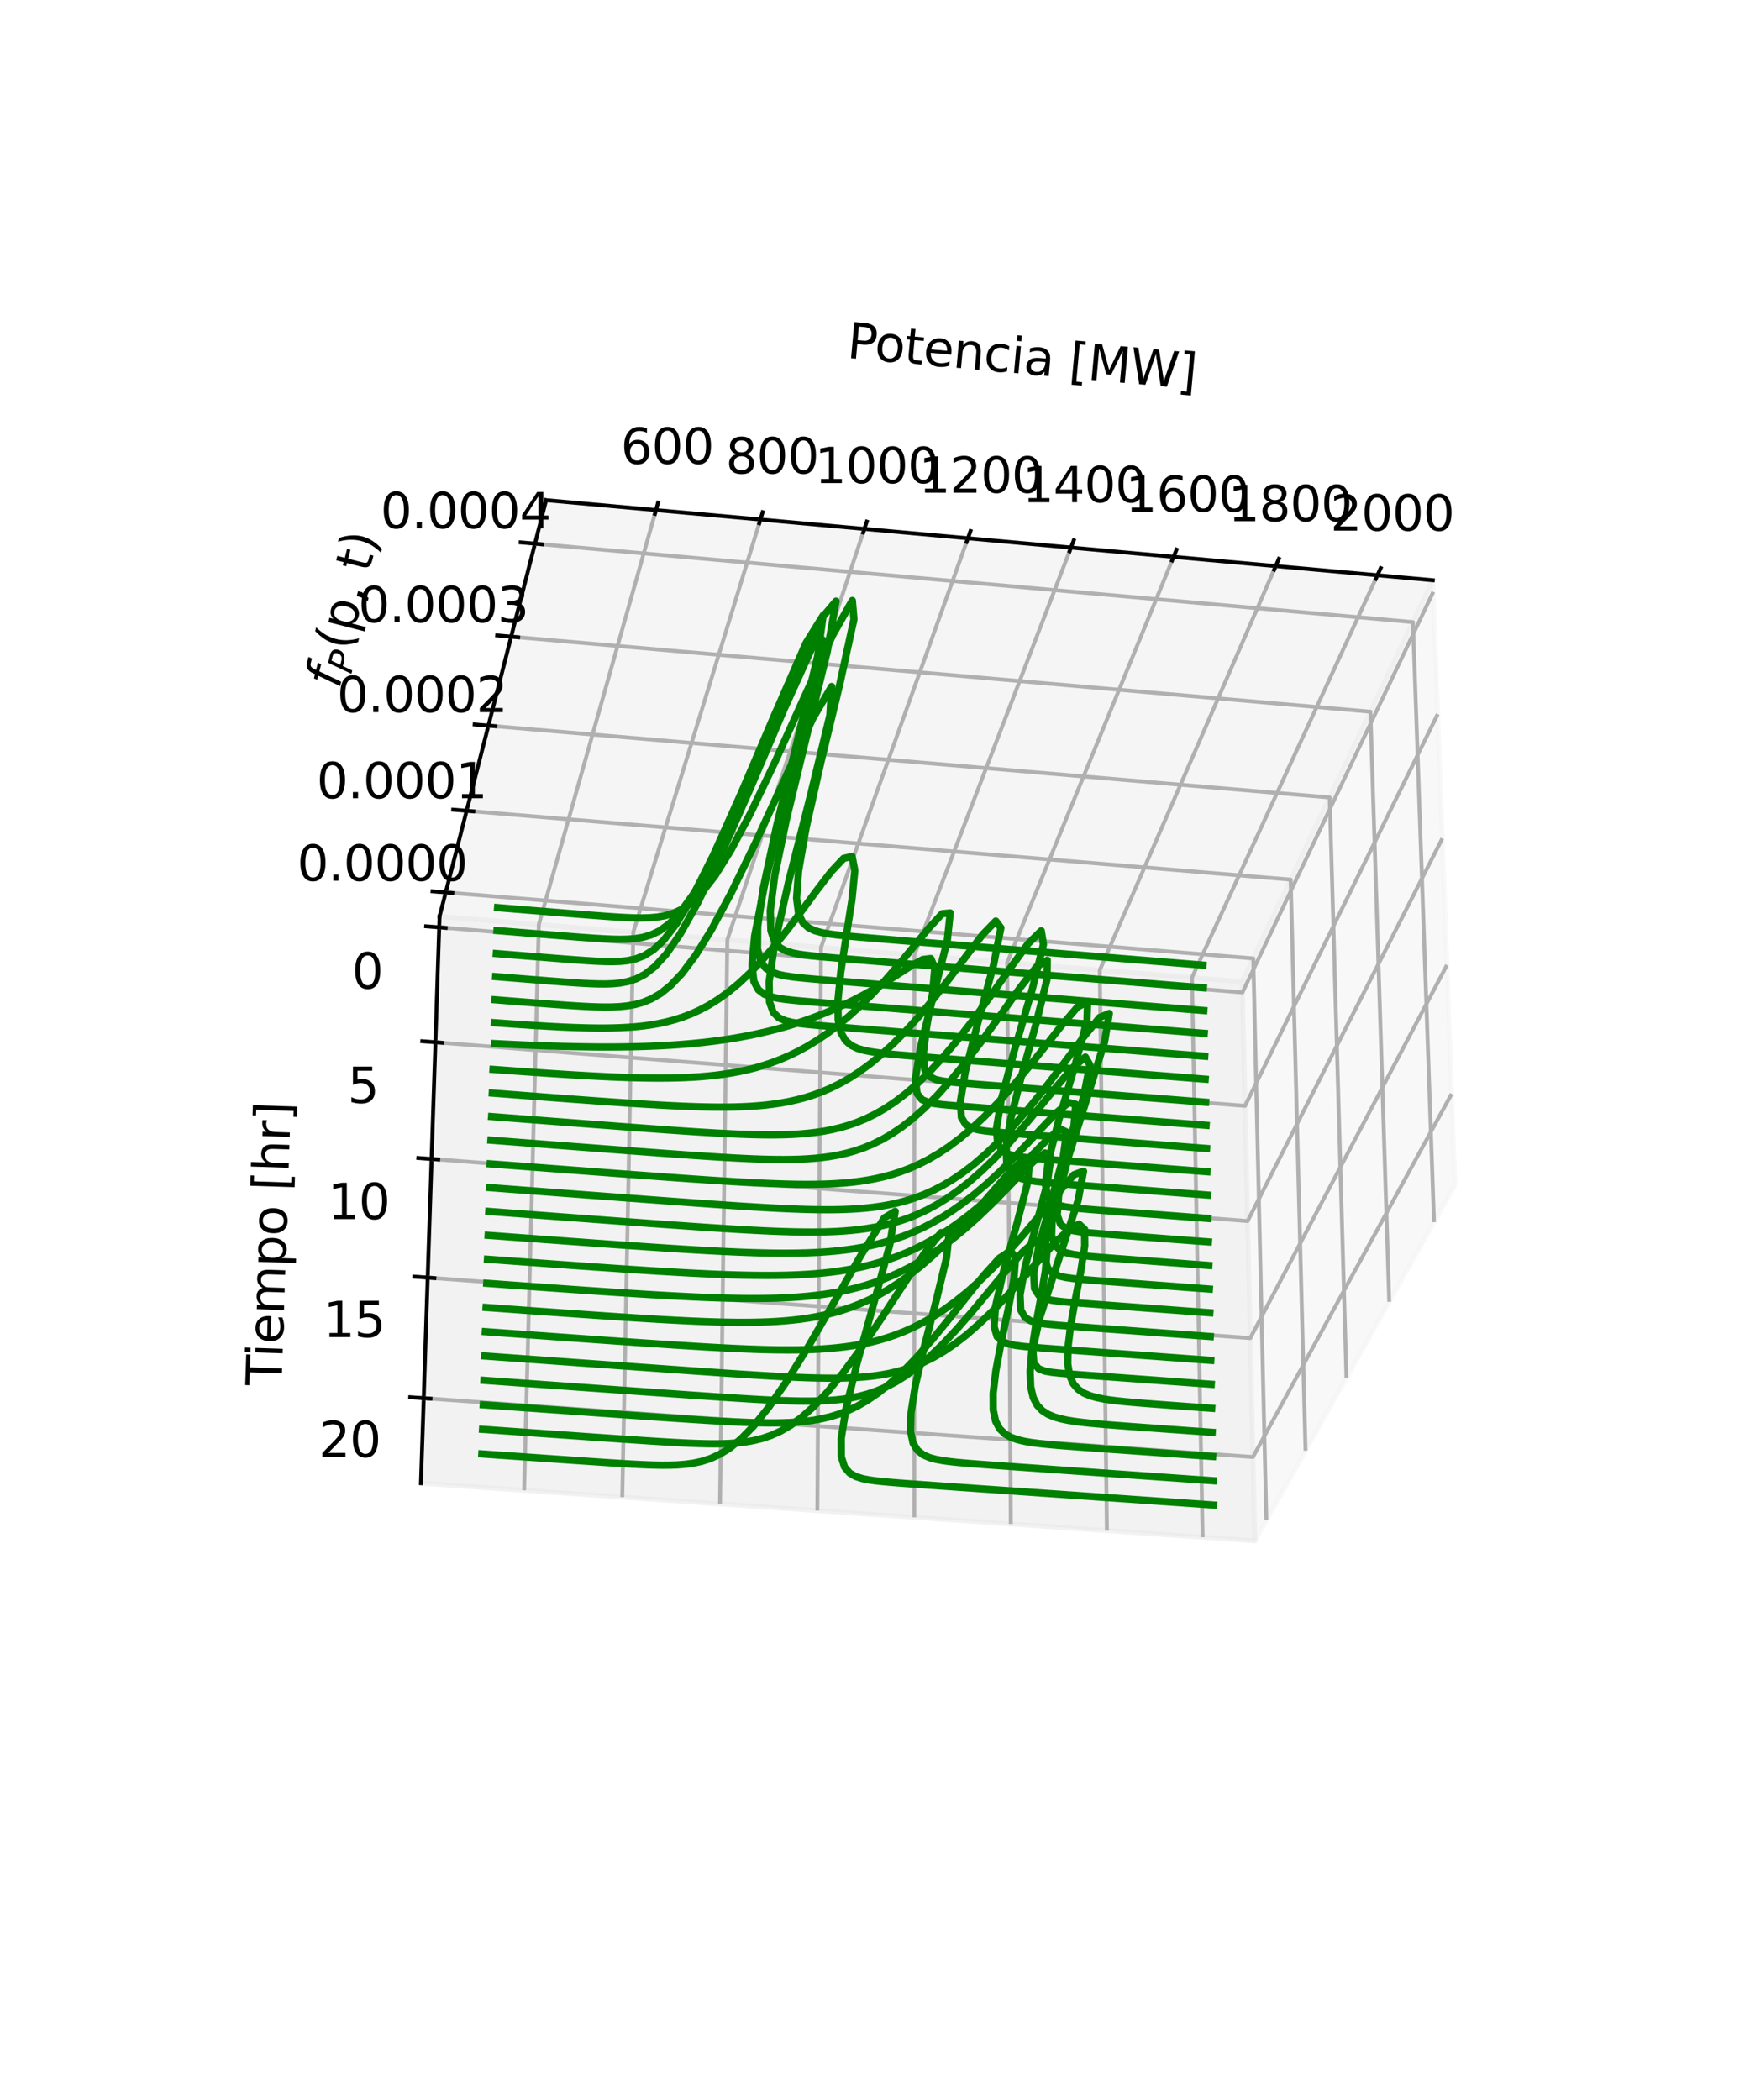 <?xml version="1.0" encoding="utf-8" standalone="no"?>
<!DOCTYPE svg PUBLIC "-//W3C//DTD SVG 1.1//EN"
  "http://www.w3.org/Graphics/SVG/1.1/DTD/svg11.dtd">
<svg xmlns:xlink="http://www.w3.org/1999/xlink" width="360pt" height="432pt" viewBox="0 0 360 432" xmlns="http://www.w3.org/2000/svg" version="1.1">
 <defs>
  <style type="text/css">*{stroke-linejoin: round; stroke-linecap: butt}</style>
 </defs>
 <g id="figure_1">
  <g id="patch_1">
   <path d="M 0 432 
L 360 432 
L 360 0 
L 0 0 
z
" style="fill: #ffffff"/>
  </g>
  <g id="patch_2">
   <path d="M 45 357.66 
L 324 357.66 
L 324 78.66 
L 45 78.66 
z
" style="fill: #ffffff"/>
  </g>
  <g id="pane3d_1">
   <g id="patch_3">
    <path d="M 255.545 201.938 
L 294.753 119.37 
L 299.309 243.742 
L 258.134 316.978 
" style="fill: #f2f2f2; opacity: 0.5; stroke: #f2f2f2; stroke-linejoin: miter"/>
   </g>
  </g>
  <g id="pane3d_2">
   <g id="patch_4">
    <path d="M 90.424 188.524 
L 255.545 201.938 
L 258.134 316.978 
L 86.592 305.122 
" style="fill: #e6e6e6; opacity: 0.5; stroke: #e6e6e6; stroke-linejoin: miter"/>
   </g>
  </g>
  <g id="pane3d_3">
   <g id="patch_5">
    <path d="M 90.424 188.524 
L 255.545 201.938 
L 294.753 119.37 
L 112.342 102.895 
" style="fill: #ececec; opacity: 0.5; stroke: #ececec; stroke-linejoin: miter"/>
   </g>
  </g>
  <g id="axis3d_1">
   <g id="line2d_1">
    <path d="M 294.753 119.37 
L 112.342 102.895 
" style="fill: none; stroke: #000000; stroke-width: 0.8; stroke-linecap: square"/>
   </g>
   <g id="text_1">
    <!-- Potencia [MW] -->
    <g transform="translate(174.079 73.602) rotate(-354.839) scale(0.1 -0.1)">
     <defs>
      <path id="DejaVuSans-50" d="M 1259 4147 
L 1259 2394 
L 2053 2394 
Q 2494 2394 2734 2622 
Q 2975 2850 2975 3272 
Q 2975 3691 2734 3919 
Q 2494 4147 2053 4147 
L 1259 4147 
z
M 628 4666 
L 2053 4666 
Q 2838 4666 3239 4311 
Q 3641 3956 3641 3272 
Q 3641 2581 3239 2228 
Q 2838 1875 2053 1875 
L 1259 1875 
L 1259 0 
L 628 0 
L 628 4666 
z
" transform="scale(0.016)"/>
      <path id="DejaVuSans-6f" d="M 1959 3097 
Q 1497 3097 1228 2736 
Q 959 2375 959 1747 
Q 959 1119 1226 758 
Q 1494 397 1959 397 
Q 2419 397 2687 759 
Q 2956 1122 2956 1747 
Q 2956 2369 2687 2733 
Q 2419 3097 1959 3097 
z
M 1959 3584 
Q 2709 3584 3137 3096 
Q 3566 2609 3566 1747 
Q 3566 888 3137 398 
Q 2709 -91 1959 -91 
Q 1206 -91 779 398 
Q 353 888 353 1747 
Q 353 2609 779 3096 
Q 1206 3584 1959 3584 
z
" transform="scale(0.016)"/>
      <path id="DejaVuSans-74" d="M 1172 4494 
L 1172 3500 
L 2356 3500 
L 2356 3053 
L 1172 3053 
L 1172 1153 
Q 1172 725 1289 603 
Q 1406 481 1766 481 
L 2356 481 
L 2356 0 
L 1766 0 
Q 1100 0 847 248 
Q 594 497 594 1153 
L 594 3053 
L 172 3053 
L 172 3500 
L 594 3500 
L 594 4494 
L 1172 4494 
z
" transform="scale(0.016)"/>
      <path id="DejaVuSans-65" d="M 3597 1894 
L 3597 1613 
L 953 1613 
Q 991 1019 1311 708 
Q 1631 397 2203 397 
Q 2534 397 2845 478 
Q 3156 559 3463 722 
L 3463 178 
Q 3153 47 2828 -22 
Q 2503 -91 2169 -91 
Q 1331 -91 842 396 
Q 353 884 353 1716 
Q 353 2575 817 3079 
Q 1281 3584 2069 3584 
Q 2775 3584 3186 3129 
Q 3597 2675 3597 1894 
z
M 3022 2063 
Q 3016 2534 2758 2815 
Q 2500 3097 2075 3097 
Q 1594 3097 1305 2825 
Q 1016 2553 972 2059 
L 3022 2063 
z
" transform="scale(0.016)"/>
      <path id="DejaVuSans-6e" d="M 3513 2113 
L 3513 0 
L 2938 0 
L 2938 2094 
Q 2938 2591 2744 2837 
Q 2550 3084 2163 3084 
Q 1697 3084 1428 2787 
Q 1159 2491 1159 1978 
L 1159 0 
L 581 0 
L 581 3500 
L 1159 3500 
L 1159 2956 
Q 1366 3272 1645 3428 
Q 1925 3584 2291 3584 
Q 2894 3584 3203 3211 
Q 3513 2838 3513 2113 
z
" transform="scale(0.016)"/>
      <path id="DejaVuSans-63" d="M 3122 3366 
L 3122 2828 
Q 2878 2963 2633 3030 
Q 2388 3097 2138 3097 
Q 1578 3097 1268 2742 
Q 959 2388 959 1747 
Q 959 1106 1268 751 
Q 1578 397 2138 397 
Q 2388 397 2633 464 
Q 2878 531 3122 666 
L 3122 134 
Q 2881 22 2623 -34 
Q 2366 -91 2075 -91 
Q 1284 -91 818 406 
Q 353 903 353 1747 
Q 353 2603 823 3093 
Q 1294 3584 2113 3584 
Q 2378 3584 2631 3529 
Q 2884 3475 3122 3366 
z
" transform="scale(0.016)"/>
      <path id="DejaVuSans-69" d="M 603 3500 
L 1178 3500 
L 1178 0 
L 603 0 
L 603 3500 
z
M 603 4863 
L 1178 4863 
L 1178 4134 
L 603 4134 
L 603 4863 
z
" transform="scale(0.016)"/>
      <path id="DejaVuSans-61" d="M 2194 1759 
Q 1497 1759 1228 1600 
Q 959 1441 959 1056 
Q 959 750 1161 570 
Q 1363 391 1709 391 
Q 2188 391 2477 730 
Q 2766 1069 2766 1631 
L 2766 1759 
L 2194 1759 
z
M 3341 1997 
L 3341 0 
L 2766 0 
L 2766 531 
Q 2569 213 2275 61 
Q 1981 -91 1556 -91 
Q 1019 -91 701 211 
Q 384 513 384 1019 
Q 384 1609 779 1909 
Q 1175 2209 1959 2209 
L 2766 2209 
L 2766 2266 
Q 2766 2663 2505 2880 
Q 2244 3097 1772 3097 
Q 1472 3097 1187 3025 
Q 903 2953 641 2809 
L 641 3341 
Q 956 3463 1253 3523 
Q 1550 3584 1831 3584 
Q 2591 3584 2966 3190 
Q 3341 2797 3341 1997 
z
" transform="scale(0.016)"/>
      <path id="DejaVuSans-20" transform="scale(0.016)"/>
      <path id="DejaVuSans-5b" d="M 550 4863 
L 1875 4863 
L 1875 4416 
L 1125 4416 
L 1125 -397 
L 1875 -397 
L 1875 -844 
L 550 -844 
L 550 4863 
z
" transform="scale(0.016)"/>
      <path id="DejaVuSans-4d" d="M 628 4666 
L 1569 4666 
L 2759 1491 
L 3956 4666 
L 4897 4666 
L 4897 0 
L 4281 0 
L 4281 4097 
L 3078 897 
L 2444 897 
L 1241 4097 
L 1241 0 
L 628 0 
L 628 4666 
z
" transform="scale(0.016)"/>
      <path id="DejaVuSans-57" d="M 213 4666 
L 850 4666 
L 1831 722 
L 2809 4666 
L 3519 4666 
L 4500 722 
L 5478 4666 
L 6119 4666 
L 4947 0 
L 4153 0 
L 3169 4050 
L 2175 0 
L 1381 0 
L 213 4666 
z
" transform="scale(0.016)"/>
      <path id="DejaVuSans-5d" d="M 1947 4863 
L 1947 -844 
L 622 -844 
L 622 -397 
L 1369 -397 
L 1369 4416 
L 622 4416 
L 622 4863 
L 1947 4863 
z
" transform="scale(0.016)"/>
     </defs>
     <use xlink:href="#DejaVuSans-50"/>
     <use xlink:href="#DejaVuSans-6f" x="56.678"/>
     <use xlink:href="#DejaVuSans-74" x="117.859"/>
     <use xlink:href="#DejaVuSans-65" x="157.068"/>
     <use xlink:href="#DejaVuSans-6e" x="218.592"/>
     <use xlink:href="#DejaVuSans-63" x="281.971"/>
     <use xlink:href="#DejaVuSans-69" x="336.951"/>
     <use xlink:href="#DejaVuSans-61" x="364.734"/>
     <use xlink:href="#DejaVuSans-20" x="426.014"/>
     <use xlink:href="#DejaVuSans-5b" x="457.801"/>
     <use xlink:href="#DejaVuSans-4d" x="496.814"/>
     <use xlink:href="#DejaVuSans-57" x="583.094"/>
     <use xlink:href="#DejaVuSans-5d" x="681.971"/>
    </g>
   </g>
   <g id="Line3DCollection_1">
    <path d="M 134.939 104.936 
L 110.846 190.183 
L 107.82 306.589 
" style="fill: none; stroke: #b0b0b0; stroke-width: 0.8"/>
    <path d="M 156.426 106.877 
L 130.273 191.761 
L 128.011 307.985 
" style="fill: none; stroke: #b0b0b0; stroke-width: 0.8"/>
    <path d="M 177.816 108.809 
L 149.621 193.333 
L 148.117 309.374 
" style="fill: none; stroke: #b0b0b0; stroke-width: 0.8"/>
    <path d="M 199.112 110.732 
L 168.892 194.899 
L 168.139 310.758 
" style="fill: none; stroke: #b0b0b0; stroke-width: 0.8"/>
    <path d="M 220.312 112.647 
L 188.085 196.458 
L 188.078 312.136 
" style="fill: none; stroke: #b0b0b0; stroke-width: 0.8"/>
    <path d="M 241.418 114.553 
L 207.202 198.011 
L 207.934 313.509 
" style="fill: none; stroke: #b0b0b0; stroke-width: 0.8"/>
    <path d="M 262.431 116.451 
L 226.242 199.557 
L 227.708 314.875 
" style="fill: none; stroke: #b0b0b0; stroke-width: 0.8"/>
    <path d="M 283.352 118.34 
L 245.206 201.098 
L 247.399 316.236 
" style="fill: none; stroke: #b0b0b0; stroke-width: 0.8"/>
   </g>
   <g id="xtick_1">
    <g id="line2d_2">
     <path d="M 134.726 105.692 
L 135.368 103.421 
" style="fill: none; stroke: #000000; stroke-width: 0.8; stroke-linecap: square"/>
    </g>
    <g id="text_2">
     <!-- 600 -->
     <g transform="translate(127.699 95.41) scale(0.1 -0.1)">
      <defs>
       <path id="DejaVuSans-36" d="M 2113 2584 
Q 1688 2584 1439 2293 
Q 1191 2003 1191 1497 
Q 1191 994 1439 701 
Q 1688 409 2113 409 
Q 2538 409 2786 701 
Q 3034 994 3034 1497 
Q 3034 2003 2786 2293 
Q 2538 2584 2113 2584 
z
M 3366 4563 
L 3366 3988 
Q 3128 4100 2886 4159 
Q 2644 4219 2406 4219 
Q 1781 4219 1451 3797 
Q 1122 3375 1075 2522 
Q 1259 2794 1537 2939 
Q 1816 3084 2150 3084 
Q 2853 3084 3261 2657 
Q 3669 2231 3669 1497 
Q 3669 778 3244 343 
Q 2819 -91 2113 -91 
Q 1303 -91 875 529 
Q 447 1150 447 2328 
Q 447 3434 972 4092 
Q 1497 4750 2381 4750 
Q 2619 4750 2861 4703 
Q 3103 4656 3366 4563 
z
" transform="scale(0.016)"/>
       <path id="DejaVuSans-30" d="M 2034 4250 
Q 1547 4250 1301 3770 
Q 1056 3291 1056 2328 
Q 1056 1369 1301 889 
Q 1547 409 2034 409 
Q 2525 409 2770 889 
Q 3016 1369 3016 2328 
Q 3016 3291 2770 3770 
Q 2525 4250 2034 4250 
z
M 2034 4750 
Q 2819 4750 3233 4129 
Q 3647 3509 3647 2328 
Q 3647 1150 3233 529 
Q 2819 -91 2034 -91 
Q 1250 -91 836 529 
Q 422 1150 422 2328 
Q 422 3509 836 4129 
Q 1250 4750 2034 4750 
z
" transform="scale(0.016)"/>
      </defs>
      <use xlink:href="#DejaVuSans-36"/>
      <use xlink:href="#DejaVuSans-30" x="63.623"/>
      <use xlink:href="#DejaVuSans-30" x="127.246"/>
     </g>
    </g>
   </g>
   <g id="xtick_2">
    <g id="line2d_3">
     <path d="M 156.194 107.629 
L 156.891 105.368 
" style="fill: none; stroke: #000000; stroke-width: 0.8; stroke-linecap: square"/>
    </g>
    <g id="text_3">
     <!-- 800 -->
     <g transform="translate(149.295 97.4) scale(0.1 -0.1)">
      <defs>
       <path id="DejaVuSans-38" d="M 2034 2216 
Q 1584 2216 1326 1975 
Q 1069 1734 1069 1313 
Q 1069 891 1326 650 
Q 1584 409 2034 409 
Q 2484 409 2743 651 
Q 3003 894 3003 1313 
Q 3003 1734 2745 1975 
Q 2488 2216 2034 2216 
z
M 1403 2484 
Q 997 2584 770 2862 
Q 544 3141 544 3541 
Q 544 4100 942 4425 
Q 1341 4750 2034 4750 
Q 2731 4750 3128 4425 
Q 3525 4100 3525 3541 
Q 3525 3141 3298 2862 
Q 3072 2584 2669 2484 
Q 3125 2378 3379 2068 
Q 3634 1759 3634 1313 
Q 3634 634 3220 271 
Q 2806 -91 2034 -91 
Q 1263 -91 848 271 
Q 434 634 434 1313 
Q 434 1759 690 2068 
Q 947 2378 1403 2484 
z
M 1172 3481 
Q 1172 3119 1398 2916 
Q 1625 2713 2034 2713 
Q 2441 2713 2670 2916 
Q 2900 3119 2900 3481 
Q 2900 3844 2670 4047 
Q 2441 4250 2034 4250 
Q 1625 4250 1398 4047 
Q 1172 3844 1172 3481 
z
" transform="scale(0.016)"/>
      </defs>
      <use xlink:href="#DejaVuSans-38"/>
      <use xlink:href="#DejaVuSans-30" x="63.623"/>
      <use xlink:href="#DejaVuSans-30" x="127.246"/>
     </g>
    </g>
   </g>
   <g id="xtick_3">
    <g id="line2d_4">
     <path d="M 177.566 109.558 
L 178.317 107.307 
" style="fill: none; stroke: #000000; stroke-width: 0.8; stroke-linecap: square"/>
    </g>
    <g id="text_4">
     <!-- 1000 -->
     <g transform="translate(167.613 99.38) scale(0.1 -0.1)">
      <defs>
       <path id="DejaVuSans-31" d="M 794 531 
L 1825 531 
L 1825 4091 
L 703 3866 
L 703 4441 
L 1819 4666 
L 2450 4666 
L 2450 531 
L 3481 531 
L 3481 0 
L 794 0 
L 794 531 
z
" transform="scale(0.016)"/>
      </defs>
      <use xlink:href="#DejaVuSans-31"/>
      <use xlink:href="#DejaVuSans-30" x="63.623"/>
      <use xlink:href="#DejaVuSans-30" x="127.246"/>
      <use xlink:href="#DejaVuSans-30" x="190.869"/>
     </g>
    </g>
   </g>
   <g id="xtick_4">
    <g id="line2d_5">
     <path d="M 198.844 111.478 
L 199.648 109.237 
" style="fill: none; stroke: #000000; stroke-width: 0.8; stroke-linecap: square"/>
    </g>
    <g id="text_5">
     <!-- 1200 -->
     <g transform="translate(189.015 101.352) scale(0.1 -0.1)">
      <defs>
       <path id="DejaVuSans-32" d="M 1228 531 
L 3431 531 
L 3431 0 
L 469 0 
L 469 531 
Q 828 903 1448 1529 
Q 2069 2156 2228 2338 
Q 2531 2678 2651 2914 
Q 2772 3150 2772 3378 
Q 2772 3750 2511 3984 
Q 2250 4219 1831 4219 
Q 1534 4219 1204 4116 
Q 875 4013 500 3803 
L 500 4441 
Q 881 4594 1212 4672 
Q 1544 4750 1819 4750 
Q 2544 4750 2975 4387 
Q 3406 4025 3406 3419 
Q 3406 3131 3298 2873 
Q 3191 2616 2906 2266 
Q 2828 2175 2409 1742 
Q 1991 1309 1228 531 
z
" transform="scale(0.016)"/>
      </defs>
      <use xlink:href="#DejaVuSans-31"/>
      <use xlink:href="#DejaVuSans-32" x="63.623"/>
      <use xlink:href="#DejaVuSans-30" x="127.246"/>
      <use xlink:href="#DejaVuSans-30" x="190.869"/>
     </g>
    </g>
   </g>
   <g id="xtick_5">
    <g id="line2d_6">
     <path d="M 220.027 113.389 
L 220.884 111.158 
" style="fill: none; stroke: #000000; stroke-width: 0.8; stroke-linecap: square"/>
    </g>
    <g id="text_6">
     <!-- 1400 -->
     <g transform="translate(210.323 103.315) scale(0.1 -0.1)">
      <defs>
       <path id="DejaVuSans-34" d="M 2419 4116 
L 825 1625 
L 2419 1625 
L 2419 4116 
z
M 2253 4666 
L 3047 4666 
L 3047 1625 
L 3713 1625 
L 3713 1100 
L 3047 1100 
L 3047 0 
L 2419 0 
L 2419 1100 
L 313 1100 
L 313 1709 
L 2253 4666 
z
" transform="scale(0.016)"/>
      </defs>
      <use xlink:href="#DejaVuSans-31"/>
      <use xlink:href="#DejaVuSans-34" x="63.623"/>
      <use xlink:href="#DejaVuSans-30" x="127.246"/>
      <use xlink:href="#DejaVuSans-30" x="190.869"/>
     </g>
    </g>
   </g>
   <g id="xtick_6">
    <g id="line2d_7">
     <path d="M 241.115 115.292 
L 242.026 113.071 
" style="fill: none; stroke: #000000; stroke-width: 0.8; stroke-linecap: square"/>
    </g>
    <g id="text_7">
     <!-- 1600 -->
     <g transform="translate(231.535 105.269) scale(0.1 -0.1)">
      <use xlink:href="#DejaVuSans-31"/>
      <use xlink:href="#DejaVuSans-36" x="63.623"/>
      <use xlink:href="#DejaVuSans-30" x="127.246"/>
      <use xlink:href="#DejaVuSans-30" x="190.869"/>
     </g>
    </g>
   </g>
   <g id="xtick_7">
    <g id="line2d_8">
     <path d="M 262.111 117.187 
L 263.074 114.976 
" style="fill: none; stroke: #000000; stroke-width: 0.8; stroke-linecap: square"/>
    </g>
    <g id="text_8">
     <!-- 1800 -->
     <g transform="translate(252.653 107.214) scale(0.1 -0.1)">
      <use xlink:href="#DejaVuSans-31"/>
      <use xlink:href="#DejaVuSans-38" x="63.623"/>
      <use xlink:href="#DejaVuSans-30" x="127.246"/>
      <use xlink:href="#DejaVuSans-30" x="190.869"/>
     </g>
    </g>
   </g>
   <g id="xtick_8">
    <g id="line2d_9">
     <path d="M 283.014 119.073 
L 284.029 116.872 
" style="fill: none; stroke: #000000; stroke-width: 0.8; stroke-linecap: square"/>
    </g>
    <g id="text_9">
     <!-- 2000 -->
     <g transform="translate(273.676 109.151) scale(0.1 -0.1)">
      <use xlink:href="#DejaVuSans-32"/>
      <use xlink:href="#DejaVuSans-30" x="63.623"/>
      <use xlink:href="#DejaVuSans-30" x="127.246"/>
      <use xlink:href="#DejaVuSans-30" x="190.869"/>
     </g>
    </g>
   </g>
  </g>
  <g id="axis3d_2">
   <g id="line2d_10">
    <path d="M 90.424 188.524 
L 112.342 102.895 
" style="fill: none; stroke: #000000; stroke-width: 0.8; stroke-linecap: square"/>
   </g>
   <g id="text_10">
    <!-- $f_{P}$(p, t) -->
    <g transform="translate(69.788 141.811) rotate(-75.643) scale(0.1 -0.1)">
     <defs>
      <path id="DejaVuSans-Oblique-66" d="M 3059 4863 
L 2969 4384 
L 2419 4384 
Q 2106 4384 1964 4261 
Q 1822 4138 1753 3809 
L 1691 3500 
L 2638 3500 
L 2553 3053 
L 1606 3053 
L 1013 0 
L 434 0 
L 1031 3053 
L 481 3053 
L 563 3500 
L 1113 3500 
L 1159 3744 
Q 1278 4363 1576 4613 
Q 1875 4863 2516 4863 
L 3059 4863 
z
" transform="scale(0.016)"/>
      <path id="DejaVuSans-Oblique-50" d="M 1081 4666 
L 2541 4666 
Q 3178 4666 3512 4369 
Q 3847 4072 3847 3500 
Q 3847 2731 3353 2303 
Q 2859 1875 1966 1875 
L 1172 1875 
L 806 0 
L 172 0 
L 1081 4666 
z
M 1613 4147 
L 1275 2394 
L 2069 2394 
Q 2606 2394 2893 2669 
Q 3181 2944 3181 3456 
Q 3181 3784 2986 3965 
Q 2791 4147 2438 4147 
L 1613 4147 
z
" transform="scale(0.016)"/>
      <path id="DejaVuSans-28" d="M 1984 4856 
Q 1566 4138 1362 3434 
Q 1159 2731 1159 2009 
Q 1159 1288 1364 580 
Q 1569 -128 1984 -844 
L 1484 -844 
Q 1016 -109 783 600 
Q 550 1309 550 2009 
Q 550 2706 781 3412 
Q 1013 4119 1484 4856 
L 1984 4856 
z
" transform="scale(0.016)"/>
      <path id="DejaVuSans-70" d="M 1159 525 
L 1159 -1331 
L 581 -1331 
L 581 3500 
L 1159 3500 
L 1159 2969 
Q 1341 3281 1617 3432 
Q 1894 3584 2278 3584 
Q 2916 3584 3314 3078 
Q 3713 2572 3713 1747 
Q 3713 922 3314 415 
Q 2916 -91 2278 -91 
Q 1894 -91 1617 61 
Q 1341 213 1159 525 
z
M 3116 1747 
Q 3116 2381 2855 2742 
Q 2594 3103 2138 3103 
Q 1681 3103 1420 2742 
Q 1159 2381 1159 1747 
Q 1159 1113 1420 752 
Q 1681 391 2138 391 
Q 2594 391 2855 752 
Q 3116 1113 3116 1747 
z
" transform="scale(0.016)"/>
      <path id="DejaVuSans-2c" d="M 750 794 
L 1409 794 
L 1409 256 
L 897 -744 
L 494 -744 
L 750 256 
L 750 794 
z
" transform="scale(0.016)"/>
      <path id="DejaVuSans-29" d="M 513 4856 
L 1013 4856 
Q 1481 4119 1714 3412 
Q 1947 2706 1947 2009 
Q 1947 1309 1714 600 
Q 1481 -109 1013 -844 
L 513 -844 
Q 928 -128 1133 580 
Q 1338 1288 1338 2009 
Q 1338 2731 1133 3434 
Q 928 4138 513 4856 
z
" transform="scale(0.016)"/>
     </defs>
     <use xlink:href="#DejaVuSans-Oblique-66" transform="translate(0 0.016)"/>
     <use xlink:href="#DejaVuSans-Oblique-50" transform="translate(35.205 -16.391) scale(0.7)"/>
     <use xlink:href="#DejaVuSans-28" transform="translate(80.151 0.016)"/>
     <use xlink:href="#DejaVuSans-70" transform="translate(119.165 0.016)"/>
     <use xlink:href="#DejaVuSans-2c" transform="translate(182.642 0.016)"/>
     <use xlink:href="#DejaVuSans-20" transform="translate(214.429 0.016)"/>
     <use xlink:href="#DejaVuSans-74" transform="translate(246.216 0.016)"/>
     <use xlink:href="#DejaVuSans-29" transform="translate(285.425 0.016)"/>
    </g>
   </g>
   <g id="Line3DCollection_2">
    <path d="M 260.505 312.76 
L 257.812 197.163 
L 91.69 183.581 
" style="fill: none; stroke: #b0b0b0; stroke-width: 0.8"/>
    <path d="M 268.566 298.423 
L 265.51 180.953 
L 95.987 166.792 
" style="fill: none; stroke: #b0b0b0; stroke-width: 0.8"/>
    <path d="M 276.985 283.449 
L 273.536 164.051 
L 100.471 149.273 
" style="fill: none; stroke: #b0b0b0; stroke-width: 0.8"/>
    <path d="M 285.786 267.793 
L 281.913 146.411 
L 105.155 130.974 
" style="fill: none; stroke: #b0b0b0; stroke-width: 0.8"/>
    <path d="M 294.998 251.41 
L 290.664 127.983 
L 110.052 111.842 
" style="fill: none; stroke: #b0b0b0; stroke-width: 0.8"/>
   </g>
   <g id="xtick_9">
    <g id="line2d_11">
     <path d="M 93.042 183.692 
L 88.984 183.36 
" style="fill: none; stroke: #000000; stroke-width: 0.8; stroke-linecap: square"/>
    </g>
    <g id="text_11">
     <!-- 0.0000 -->
     <g transform="translate(61.128 181.181) scale(0.1 -0.1)">
      <defs>
       <path id="DejaVuSans-2e" d="M 684 794 
L 1344 794 
L 1344 0 
L 684 0 
L 684 794 
z
" transform="scale(0.016)"/>
      </defs>
      <use xlink:href="#DejaVuSans-30"/>
      <use xlink:href="#DejaVuSans-2e" x="63.623"/>
      <use xlink:href="#DejaVuSans-30" x="95.41"/>
      <use xlink:href="#DejaVuSans-30" x="159.033"/>
      <use xlink:href="#DejaVuSans-30" x="222.656"/>
      <use xlink:href="#DejaVuSans-30" x="286.279"/>
     </g>
    </g>
   </g>
   <g id="xtick_10">
    <g id="line2d_12">
     <path d="M 97.367 166.908 
L 93.225 166.562 
" style="fill: none; stroke: #000000; stroke-width: 0.8; stroke-linecap: square"/>
    </g>
    <g id="text_12">
     <!-- 0.0001 -->
     <g transform="translate(65.14 164.207) scale(0.1 -0.1)">
      <use xlink:href="#DejaVuSans-30"/>
      <use xlink:href="#DejaVuSans-2e" x="63.623"/>
      <use xlink:href="#DejaVuSans-30" x="95.41"/>
      <use xlink:href="#DejaVuSans-30" x="159.033"/>
      <use xlink:href="#DejaVuSans-30" x="222.656"/>
      <use xlink:href="#DejaVuSans-31" x="286.279"/>
     </g>
    </g>
   </g>
   <g id="xtick_11">
    <g id="line2d_13">
     <path d="M 101.881 149.393 
L 97.651 149.032 
" style="fill: none; stroke: #000000; stroke-width: 0.8; stroke-linecap: square"/>
    </g>
    <g id="text_13">
     <!-- 0.0002 -->
     <g transform="translate(69.327 146.496) scale(0.1 -0.1)">
      <use xlink:href="#DejaVuSans-30"/>
      <use xlink:href="#DejaVuSans-2e" x="63.623"/>
      <use xlink:href="#DejaVuSans-30" x="95.41"/>
      <use xlink:href="#DejaVuSans-30" x="159.033"/>
      <use xlink:href="#DejaVuSans-30" x="222.656"/>
      <use xlink:href="#DejaVuSans-32" x="286.279"/>
     </g>
    </g>
   </g>
   <g id="xtick_12">
    <g id="line2d_14">
     <path d="M 106.595 131.099 
L 102.273 130.722 
" style="fill: none; stroke: #000000; stroke-width: 0.8; stroke-linecap: square"/>
    </g>
    <g id="text_14">
     <!-- 0.0003 -->
     <g transform="translate(73.7 127.998) scale(0.1 -0.1)">
      <defs>
       <path id="DejaVuSans-33" d="M 2597 2516 
Q 3050 2419 3304 2112 
Q 3559 1806 3559 1356 
Q 3559 666 3084 287 
Q 2609 -91 1734 -91 
Q 1441 -91 1130 -33 
Q 819 25 488 141 
L 488 750 
Q 750 597 1062 519 
Q 1375 441 1716 441 
Q 2309 441 2620 675 
Q 2931 909 2931 1356 
Q 2931 1769 2642 2001 
Q 2353 2234 1838 2234 
L 1294 2234 
L 1294 2753 
L 1863 2753 
Q 2328 2753 2575 2939 
Q 2822 3125 2822 3475 
Q 2822 3834 2567 4026 
Q 2313 4219 1838 4219 
Q 1578 4219 1281 4162 
Q 984 4106 628 3988 
L 628 4550 
Q 988 4650 1302 4700 
Q 1616 4750 1894 4750 
Q 2613 4750 3031 4423 
Q 3450 4097 3450 3541 
Q 3450 3153 3228 2886 
Q 3006 2619 2597 2516 
z
" transform="scale(0.016)"/>
      </defs>
      <use xlink:href="#DejaVuSans-30"/>
      <use xlink:href="#DejaVuSans-2e" x="63.623"/>
      <use xlink:href="#DejaVuSans-30" x="95.41"/>
      <use xlink:href="#DejaVuSans-30" x="159.033"/>
      <use xlink:href="#DejaVuSans-30" x="222.656"/>
      <use xlink:href="#DejaVuSans-33" x="286.279"/>
     </g>
    </g>
   </g>
   <g id="xtick_13">
    <g id="line2d_15">
     <path d="M 111.524 111.974 
L 107.106 111.579 
" style="fill: none; stroke: #000000; stroke-width: 0.8; stroke-linecap: square"/>
    </g>
    <g id="text_15">
     <!-- 0.0004 -->
     <g transform="translate(78.271 108.66) scale(0.1 -0.1)">
      <use xlink:href="#DejaVuSans-30"/>
      <use xlink:href="#DejaVuSans-2e" x="63.623"/>
      <use xlink:href="#DejaVuSans-30" x="95.41"/>
      <use xlink:href="#DejaVuSans-30" x="159.033"/>
      <use xlink:href="#DejaVuSans-30" x="222.656"/>
      <use xlink:href="#DejaVuSans-34" x="286.279"/>
     </g>
    </g>
   </g>
  </g>
  <g id="axis3d_3">
   <g id="line2d_16">
    <path d="M 90.424 188.524 
L 86.592 305.122 
" style="fill: none; stroke: #000000; stroke-width: 0.8; stroke-linecap: square"/>
   </g>
   <g id="text_16">
    <!-- Tiempo [hr] -->
    <g transform="translate(57.909 285.145) rotate(-88.117) scale(0.1 -0.1)">
     <defs>
      <path id="DejaVuSans-54" d="M -19 4666 
L 3928 4666 
L 3928 4134 
L 2272 4134 
L 2272 0 
L 1638 0 
L 1638 4134 
L -19 4134 
L -19 4666 
z
" transform="scale(0.016)"/>
      <path id="DejaVuSans-6d" d="M 3328 2828 
Q 3544 3216 3844 3400 
Q 4144 3584 4550 3584 
Q 5097 3584 5394 3201 
Q 5691 2819 5691 2113 
L 5691 0 
L 5113 0 
L 5113 2094 
Q 5113 2597 4934 2840 
Q 4756 3084 4391 3084 
Q 3944 3084 3684 2787 
Q 3425 2491 3425 1978 
L 3425 0 
L 2847 0 
L 2847 2094 
Q 2847 2600 2669 2842 
Q 2491 3084 2119 3084 
Q 1678 3084 1418 2786 
Q 1159 2488 1159 1978 
L 1159 0 
L 581 0 
L 581 3500 
L 1159 3500 
L 1159 2956 
Q 1356 3278 1631 3431 
Q 1906 3584 2284 3584 
Q 2666 3584 2933 3390 
Q 3200 3197 3328 2828 
z
" transform="scale(0.016)"/>
      <path id="DejaVuSans-68" d="M 3513 2113 
L 3513 0 
L 2938 0 
L 2938 2094 
Q 2938 2591 2744 2837 
Q 2550 3084 2163 3084 
Q 1697 3084 1428 2787 
Q 1159 2491 1159 1978 
L 1159 0 
L 581 0 
L 581 4863 
L 1159 4863 
L 1159 2956 
Q 1366 3272 1645 3428 
Q 1925 3584 2291 3584 
Q 2894 3584 3203 3211 
Q 3513 2838 3513 2113 
z
" transform="scale(0.016)"/>
      <path id="DejaVuSans-72" d="M 2631 2963 
Q 2534 3019 2420 3045 
Q 2306 3072 2169 3072 
Q 1681 3072 1420 2755 
Q 1159 2438 1159 1844 
L 1159 0 
L 581 0 
L 581 3500 
L 1159 3500 
L 1159 2956 
Q 1341 3275 1631 3429 
Q 1922 3584 2338 3584 
Q 2397 3584 2469 3576 
Q 2541 3569 2628 3553 
L 2631 2963 
z
" transform="scale(0.016)"/>
     </defs>
     <use xlink:href="#DejaVuSans-54"/>
     <use xlink:href="#DejaVuSans-69" x="57.959"/>
     <use xlink:href="#DejaVuSans-65" x="85.742"/>
     <use xlink:href="#DejaVuSans-6d" x="147.266"/>
     <use xlink:href="#DejaVuSans-70" x="244.678"/>
     <use xlink:href="#DejaVuSans-6f" x="308.154"/>
     <use xlink:href="#DejaVuSans-20" x="369.336"/>
     <use xlink:href="#DejaVuSans-5b" x="401.123"/>
     <use xlink:href="#DejaVuSans-68" x="440.137"/>
     <use xlink:href="#DejaVuSans-72" x="503.516"/>
     <use xlink:href="#DejaVuSans-5d" x="544.629"/>
    </g>
   </g>
   <g id="Line3DCollection_3">
    <path d="M 90.351 190.77 
L 255.595 204.155 
L 294.841 121.758 
" style="fill: none; stroke: #b0b0b0; stroke-width: 0.8"/>
    <path d="M 89.574 214.408 
L 256.12 227.489 
L 295.762 146.905 
" style="fill: none; stroke: #b0b0b0; stroke-width: 0.8"/>
    <path d="M 88.784 238.424 
L 256.653 251.189 
L 296.699 172.491 
" style="fill: none; stroke: #b0b0b0; stroke-width: 0.8"/>
    <path d="M 87.982 262.827 
L 257.195 275.265 
L 297.652 198.527 
" style="fill: none; stroke: #b0b0b0; stroke-width: 0.8"/>
    <path d="M 87.167 287.626 
L 257.745 299.726 
L 298.623 225.025 
" style="fill: none; stroke: #b0b0b0; stroke-width: 0.8"/>
   </g>
   <g id="xtick_14">
    <g id="line2d_17">
     <path d="M 91.695 190.879 
L 87.66 190.552 
" style="fill: none; stroke: #000000; stroke-width: 0.8; stroke-linecap: square"/>
    </g>
    <g id="text_17">
     <!-- 0 -->
     <g transform="translate(72.395 203.355) scale(0.1 -0.1)">
      <use xlink:href="#DejaVuSans-30"/>
     </g>
    </g>
   </g>
   <g id="xtick_15">
    <g id="line2d_18">
     <path d="M 90.929 214.514 
L 86.861 214.195 
" style="fill: none; stroke: #000000; stroke-width: 0.8; stroke-linecap: square"/>
    </g>
    <g id="text_18">
     <!-- 5 -->
     <g transform="translate(71.506 226.88) scale(0.1 -0.1)">
      <defs>
       <path id="DejaVuSans-35" d="M 691 4666 
L 3169 4666 
L 3169 4134 
L 1269 4134 
L 1269 2991 
Q 1406 3038 1543 3061 
Q 1681 3084 1819 3084 
Q 2600 3084 3056 2656 
Q 3513 2228 3513 1497 
Q 3513 744 3044 326 
Q 2575 -91 1722 -91 
Q 1428 -91 1123 -41 
Q 819 9 494 109 
L 494 744 
Q 775 591 1075 516 
Q 1375 441 1709 441 
Q 2250 441 2565 725 
Q 2881 1009 2881 1497 
Q 2881 1984 2565 2268 
Q 2250 2553 1709 2553 
Q 1456 2553 1204 2497 
Q 953 2441 691 2322 
L 691 4666 
z
" transform="scale(0.016)"/>
      </defs>
      <use xlink:href="#DejaVuSans-35"/>
     </g>
    </g>
   </g>
   <g id="xtick_16">
    <g id="line2d_19">
     <path d="M 90.151 238.527 
L 86.05 238.216 
" style="fill: none; stroke: #000000; stroke-width: 0.8; stroke-linecap: square"/>
    </g>
    <g id="text_19">
     <!-- 10 -->
     <g transform="translate(67.422 250.778) scale(0.1 -0.1)">
      <use xlink:href="#DejaVuSans-31"/>
      <use xlink:href="#DejaVuSans-30" x="63.623"/>
     </g>
    </g>
   </g>
   <g id="xtick_17">
    <g id="line2d_20">
     <path d="M 89.36 262.928 
L 85.225 262.624 
" style="fill: none; stroke: #000000; stroke-width: 0.8; stroke-linecap: square"/>
    </g>
    <g id="text_20">
     <!-- 15 -->
     <g transform="translate(66.505 275.06) scale(0.1 -0.1)">
      <use xlink:href="#DejaVuSans-31"/>
      <use xlink:href="#DejaVuSans-35" x="63.623"/>
     </g>
    </g>
   </g>
   <g id="xtick_18">
    <g id="line2d_21">
     <path d="M 88.556 287.725 
L 84.387 287.429 
" style="fill: none; stroke: #000000; stroke-width: 0.8; stroke-linecap: square"/>
    </g>
    <g id="text_21">
     <!-- 20 -->
     <g transform="translate(65.573 299.734) scale(0.1 -0.1)">
      <use xlink:href="#DejaVuSans-32"/>
      <use xlink:href="#DejaVuSans-30" x="63.623"/>
     </g>
    </g>
   </g>
  </g>
  <g id="axes_1">
   <g id="line2d_22">
    <path d="M 102.369 186.714 
L 103.857 186.835 
L 105.344 186.956 
L 106.831 187.078 
L 108.318 187.199 
L 109.803 187.32 
L 111.289 187.44 
L 112.774 187.561 
L 114.259 187.682 
L 115.743 187.802 
L 117.227 187.921 
L 118.711 188.04 
L 120.194 188.158 
L 121.678 188.274 
L 123.162 188.387 
L 124.647 188.496 
L 126.133 188.598 
L 127.622 188.69 
L 129.116 188.767 
L 130.617 188.819 
L 132.129 188.833 
L 133.66 188.788 
L 135.219 188.652 
L 136.823 188.375 
L 138.498 187.878 
L 140.283 187.043 
L 142.239 185.684 
L 144.46 183.525 
L 147.081 180.154 
L 150.298 175.004 
L 154.343 167.391 
L 159.408 156.786 
L 165.37 143.605 
L 171.318 130.62 
L 175.333 123.526 
L 175.669 127.391 
L 172.746 140.786 
L 168.849 156.877 
L 165.843 170.197 
L 164.264 179.246 
L 163.875 184.772 
L 164.279 187.974 
L 165.157 189.794 
L 166.304 190.835 
L 167.598 191.45 
L 168.972 191.834 
L 170.389 192.094 
L 171.829 192.289 
L 173.281 192.448 
L 174.739 192.589 
L 176.201 192.72 
L 177.663 192.845 
L 179.127 192.968 
L 180.59 193.089 
L 182.053 193.209 
L 183.516 193.329 
L 184.979 193.448 
L 186.441 193.568 
L 187.903 193.687 
L 189.365 193.806 
L 190.826 193.925 
L 192.286 194.044 
L 193.746 194.163 
L 195.206 194.282 
L 196.665 194.401 
L 198.124 194.52 
L 199.582 194.639 
L 201.04 194.758 
L 202.497 194.877 
L 203.954 194.995 
L 205.41 195.114 
L 206.867 195.233 
L 208.322 195.351 
L 209.777 195.47 
L 211.232 195.589 
L 212.686 195.707 
L 214.14 195.826 
L 215.593 195.944 
L 217.046 196.063 
L 218.499 196.181 
L 219.951 196.299 
L 221.403 196.418 
L 222.854 196.536 
L 224.304 196.654 
L 225.755 196.773 
L 227.205 196.891 
L 228.654 197.009 
L 230.103 197.127 
L 231.551 197.245 
L 232.999 197.363 
L 234.447 197.481 
L 235.894 197.599 
L 237.341 197.717 
L 238.787 197.835 
L 240.233 197.953 
L 241.679 198.071 
L 243.124 198.188 
L 244.568 198.306 
L 246.012 198.424 
L 247.456 198.542 
" clip-path="url(#pdd2f2600af)" style="fill: none; stroke: #008000; stroke-width: 1.5; stroke-linecap: square"/>
   </g>
   <g id="line2d_23">
    <path d="M 102.233 191.43 
L 103.723 191.55 
L 105.213 191.671 
L 106.702 191.792 
L 108.191 191.912 
L 109.679 192.032 
L 111.167 192.152 
L 112.655 192.272 
L 114.142 192.391 
L 115.629 192.509 
L 117.116 192.626 
L 118.603 192.741 
L 120.091 192.853 
L 121.579 192.959 
L 123.07 193.057 
L 124.565 193.141 
L 126.066 193.203 
L 127.577 193.23 
L 129.106 193.201 
L 130.663 193.081 
L 132.265 192.816 
L 133.941 192.319 
L 135.737 191.45 
L 137.723 189.986 
L 140.016 187.582 
L 142.789 183.71 
L 146.292 177.624 
L 150.827 168.431 
L 156.6 155.559 
L 163.272 140.105 
L 169.273 126.863 
L 171.988 123.659 
L 170.192 133.977 
L 165.848 151.749 
L 161.808 168.416 
L 159.367 180.197 
L 158.453 187.381 
L 158.583 191.451 
L 159.331 193.69 
L 160.421 194.921 
L 161.694 195.618 
L 163.062 196.035 
L 164.479 196.307 
L 165.923 196.505 
L 167.379 196.665 
L 168.841 196.805 
L 170.307 196.934 
L 171.774 197.059 
L 173.242 197.181 
L 174.71 197.301 
L 176.177 197.421 
L 177.644 197.54 
L 179.111 197.659 
L 180.577 197.778 
L 182.043 197.897 
L 183.509 198.015 
L 184.974 198.134 
L 186.438 198.253 
L 187.903 198.372 
L 189.366 198.49 
L 190.83 198.609 
L 192.292 198.727 
L 193.755 198.846 
L 195.217 198.964 
L 196.678 199.083 
L 198.139 199.201 
L 199.6 199.319 
L 201.06 199.438 
L 202.519 199.556 
L 203.979 199.674 
L 205.437 199.792 
L 206.896 199.911 
L 208.354 200.029 
L 209.811 200.147 
L 211.268 200.265 
L 212.725 200.383 
L 214.181 200.501 
L 215.636 200.619 
L 217.091 200.737 
L 218.546 200.855 
L 220.001 200.972 
L 221.454 201.09 
L 222.908 201.208 
L 224.361 201.326 
L 225.813 201.443 
L 227.265 201.561 
L 228.717 201.679 
L 230.168 201.796 
L 231.619 201.914 
L 233.069 202.031 
L 234.519 202.149 
L 235.969 202.266 
L 237.418 202.384 
L 238.866 202.501 
L 240.314 202.619 
L 241.762 202.736 
L 243.209 202.853 
L 244.656 202.97 
L 246.102 203.088 
L 247.548 203.205 
" clip-path="url(#pdd2f2600af)" style="fill: none; stroke: #008000; stroke-width: 1.5; stroke-linecap: square"/>
   </g>
   <g id="line2d_24">
    <path d="M 102.097 196.16 
L 103.589 196.28 
L 105.081 196.401 
L 106.573 196.521 
L 108.064 196.64 
L 109.555 196.76 
L 111.045 196.879 
L 112.535 196.998 
L 114.025 197.117 
L 115.514 197.234 
L 117.004 197.349 
L 118.494 197.461 
L 119.986 197.567 
L 121.479 197.665 
L 122.977 197.748 
L 124.482 197.806 
L 125.998 197.824 
L 127.536 197.774 
L 129.109 197.612 
L 130.74 197.261 
L 132.471 196.6 
L 134.366 195.423 
L 136.534 193.401 
L 139.145 190.012 
L 142.457 184.478 
L 146.806 175.802 
L 152.476 163.157 
L 159.28 147.197 
L 165.798 132.296 
L 169.331 126.602 
L 168.202 134.996 
L 164.027 152.401 
L 159.78 169.813 
L 157.034 182.589 
L 155.868 190.575 
L 155.828 195.179 
L 156.474 197.74 
L 157.505 199.159 
L 158.745 199.96 
L 160.097 200.435 
L 161.507 200.739 
L 162.948 200.954 
L 164.404 201.123 
L 165.868 201.268 
L 167.336 201.4 
L 168.806 201.525 
L 170.276 201.647 
L 171.747 201.768 
L 173.218 201.887 
L 174.688 202.006 
L 176.158 202.125 
L 177.627 202.243 
L 179.097 202.362 
L 180.565 202.48 
L 182.034 202.598 
L 183.501 202.717 
L 184.969 202.835 
L 186.436 202.953 
L 187.902 203.071 
L 189.368 203.189 
L 190.834 203.307 
L 192.299 203.425 
L 193.763 203.543 
L 195.228 203.661 
L 196.691 203.779 
L 198.155 203.897 
L 199.617 204.015 
L 201.08 204.132 
L 202.542 204.25 
L 204.003 204.368 
L 205.464 204.485 
L 206.925 204.603 
L 208.385 204.721 
L 209.845 204.838 
L 211.304 204.956 
L 212.763 205.073 
L 214.221 205.191 
L 215.679 205.308 
L 217.137 205.426 
L 218.594 205.543 
L 220.05 205.66 
L 221.506 205.777 
L 222.962 205.895 
L 224.417 206.012 
L 225.872 206.129 
L 227.327 206.246 
L 228.781 206.363 
L 230.234 206.48 
L 231.687 206.597 
L 233.14 206.714 
L 234.592 206.831 
L 236.043 206.948 
L 237.495 207.065 
L 238.945 207.182 
L 240.396 207.299 
L 241.846 207.416 
L 243.295 207.532 
L 244.744 207.649 
L 246.193 207.766 
L 247.641 207.882 
" clip-path="url(#pdd2f2600af)" style="fill: none; stroke: #008000; stroke-width: 1.5; stroke-linecap: square"/>
   </g>
   <g id="line2d_25">
    <path d="M 101.96 200.906 
L 103.455 201.025 
L 104.949 201.145 
L 106.443 201.264 
L 107.937 201.383 
L 109.43 201.501 
L 110.923 201.619 
L 112.416 201.736 
L 113.909 201.851 
L 115.402 201.964 
L 116.895 202.073 
L 118.391 202.176 
L 119.888 202.27 
L 121.39 202.348 
L 122.899 202.401 
L 124.42 202.416 
L 125.959 202.369 
L 127.529 202.224 
L 129.148 201.922 
L 130.847 201.37 
L 132.672 200.423 
L 134.7 198.847 
L 137.051 196.277 
L 139.907 192.162 
L 143.535 185.708 
L 148.259 175.954 
L 154.3 162.284 
L 161.255 145.999 
L 167.256 132.795 
L 169.295 131.664 
L 166.409 145.272 
L 161.392 165.05 
L 157.35 181.718 
L 155.24 192.515 
L 154.688 198.639 
L 155.095 201.909 
L 156.027 203.624 
L 157.231 204.537 
L 158.573 205.048 
L 159.983 205.359 
L 161.427 205.572 
L 162.887 205.737 
L 164.355 205.878 
L 165.826 206.007 
L 167.299 206.131 
L 168.773 206.252 
L 170.247 206.371 
L 171.72 206.489 
L 173.194 206.608 
L 174.666 206.726 
L 176.139 206.844 
L 177.611 206.962 
L 179.082 207.079 
L 180.553 207.197 
L 182.024 207.315 
L 183.494 207.432 
L 184.963 207.55 
L 186.433 207.668 
L 187.901 207.785 
L 189.37 207.903 
L 190.838 208.02 
L 192.305 208.138 
L 193.772 208.255 
L 195.238 208.373 
L 196.705 208.49 
L 198.17 208.607 
L 199.635 208.725 
L 201.1 208.842 
L 202.564 208.959 
L 204.028 209.076 
L 205.491 209.193 
L 206.954 209.31 
L 208.417 209.427 
L 209.879 209.544 
L 211.34 209.661 
L 212.801 209.778 
L 214.262 209.895 
L 215.722 210.012 
L 217.182 210.129 
L 218.641 210.246 
L 220.1 210.363 
L 221.559 210.479 
L 223.017 210.596 
L 224.474 210.713 
L 225.931 210.829 
L 227.388 210.946 
L 228.844 211.063 
L 230.3 211.179 
L 231.755 211.296 
L 233.21 211.412 
L 234.664 211.528 
L 236.118 211.645 
L 237.572 211.761 
L 239.025 211.877 
L 240.478 211.994 
L 241.93 212.11 
L 243.381 212.226 
L 244.833 212.342 
L 246.284 212.458 
L 247.734 212.575 
" clip-path="url(#pdd2f2600af)" style="fill: none; stroke: #008000; stroke-width: 1.5; stroke-linecap: square"/>
   </g>
   <g id="line2d_26">
    <path d="M 101.822 205.666 
L 103.32 205.785 
L 104.817 205.903 
L 106.313 206.021 
L 107.81 206.138 
L 109.306 206.255 
L 110.802 206.371 
L 112.297 206.486 
L 113.793 206.598 
L 115.29 206.707 
L 116.787 206.812 
L 118.286 206.911 
L 119.787 207.001 
L 121.291 207.077 
L 122.801 207.135 
L 124.32 207.164 
L 125.851 207.153 
L 127.4 207.084 
L 128.976 206.929 
L 130.592 206.649 
L 132.266 206.189 
L 134.025 205.466 
L 135.911 204.36 
L 137.981 202.695 
L 140.32 200.22 
L 143.051 196.576 
L 146.342 191.272 
L 150.4 183.711 
L 155.408 173.383 
L 161.296 160.549 
L 167.216 147.77 
L 171.081 141.217 
L 170.72 147.15 
L 166.749 163.555 
L 162.257 181.281 
L 159.347 194.239 
L 158.212 201.955 
L 158.295 206.106 
L 159.068 208.252 
L 160.2 209.362 
L 161.51 209.96 
L 162.907 210.308 
L 164.346 210.536 
L 165.804 210.707 
L 167.273 210.85 
L 168.745 210.979 
L 170.22 211.102 
L 171.695 211.223 
L 173.17 211.341 
L 174.645 211.459 
L 176.12 211.577 
L 177.594 211.694 
L 179.068 211.812 
L 180.541 211.929 
L 182.014 212.046 
L 183.486 212.163 
L 184.958 212.28 
L 186.43 212.397 
L 187.901 212.514 
L 189.371 212.631 
L 190.842 212.748 
L 192.311 212.865 
L 193.781 212.982 
L 195.249 213.099 
L 196.718 213.216 
L 198.186 213.333 
L 199.653 213.449 
L 201.12 213.566 
L 202.587 213.683 
L 204.053 213.799 
L 205.519 213.916 
L 206.984 214.032 
L 208.448 214.149 
L 209.913 214.265 
L 211.377 214.382 
L 212.84 214.498 
L 214.303 214.615 
L 215.766 214.731 
L 217.228 214.847 
L 218.689 214.964 
L 220.15 215.08 
L 221.611 215.196 
L 223.071 215.312 
L 224.531 215.428 
L 225.99 215.544 
L 227.449 215.66 
L 228.908 215.777 
L 230.366 215.892 
L 231.823 216.008 
L 233.281 216.124 
L 234.737 216.24 
L 236.193 216.356 
L 237.649 216.472 
L 239.105 216.588 
L 240.56 216.703 
L 242.014 216.819 
L 243.468 216.935 
L 244.922 217.05 
L 246.375 217.166 
L 247.827 217.282 
" clip-path="url(#pdd2f2600af)" style="fill: none; stroke: #008000; stroke-width: 1.5; stroke-linecap: square"/>
   </g>
   <g id="line2d_27">
    <path d="M 101.699 210.389 
L 103.202 210.497 
L 104.705 210.603 
L 106.208 210.707 
L 107.711 210.809 
L 109.215 210.906 
L 110.72 211 
L 112.225 211.09 
L 113.732 211.174 
L 115.241 211.251 
L 116.751 211.32 
L 118.264 211.38 
L 119.781 211.43 
L 121.301 211.466 
L 122.825 211.486 
L 124.355 211.488 
L 125.892 211.468 
L 127.438 211.421 
L 128.993 211.344 
L 130.56 211.229 
L 132.142 211.07 
L 133.742 210.858 
L 135.362 210.584 
L 137.008 210.235 
L 138.684 209.796 
L 140.397 209.252 
L 142.154 208.581 
L 143.964 207.759 
L 145.838 206.757 
L 147.787 205.54 
L 149.828 204.069 
L 151.978 202.296 
L 154.256 200.168 
L 156.683 197.632 
L 159.279 194.64 
L 162.052 191.172 
L 164.989 187.279 
L 168.019 183.165 
L 170.974 179.309 
L 173.542 176.582 
L 175.288 176.178 
L 175.849 179.065 
L 175.257 185.097 
L 174.054 192.739 
L 172.946 200.04 
L 172.374 205.805 
L 172.427 209.823 
L 172.993 212.42 
L 173.916 214.037 
L 175.066 215.033 
L 176.353 215.657 
L 177.721 216.064 
L 179.135 216.345 
L 180.575 216.555 
L 182.03 216.724 
L 183.494 216.871 
L 184.961 217.004 
L 186.432 217.13 
L 187.903 217.252 
L 189.375 217.371 
L 190.847 217.489 
L 192.318 217.607 
L 193.79 217.723 
L 195.261 217.84 
L 196.731 217.956 
L 198.201 218.073 
L 199.671 218.189 
L 201.141 218.305 
L 202.609 218.421 
L 204.078 218.537 
L 205.546 218.653 
L 207.013 218.769 
L 208.48 218.885 
L 209.947 219.001 
L 211.413 219.117 
L 212.879 219.233 
L 214.344 219.349 
L 215.809 219.465 
L 217.273 219.581 
L 218.737 219.696 
L 220.201 219.812 
L 221.664 219.928 
L 223.126 220.043 
L 224.588 220.159 
L 226.05 220.274 
L 227.511 220.39 
L 228.972 220.505 
L 230.432 220.621 
L 231.892 220.736 
L 233.351 220.852 
L 234.81 220.967 
L 236.269 221.082 
L 237.727 221.197 
L 239.185 221.313 
L 240.642 221.428 
L 242.098 221.543 
L 243.555 221.658 
L 245.011 221.773 
L 246.466 221.888 
L 247.921 222.003 
" clip-path="url(#pdd2f2600af)" style="fill: none; stroke: #008000; stroke-width: 1.5; stroke-linecap: square"/>
   </g>
   <g id="line2d_28">
    <path d="M 101.702 214.677 
L 103.216 214.754 
L 104.732 214.828 
L 106.248 214.898 
L 107.765 214.965 
L 109.282 215.028 
L 110.801 215.087 
L 112.32 215.142 
L 113.841 215.192 
L 115.363 215.237 
L 116.886 215.277 
L 118.411 215.31 
L 119.938 215.338 
L 121.467 215.359 
L 122.998 215.372 
L 124.531 215.378 
L 126.067 215.376 
L 127.606 215.364 
L 129.147 215.343 
L 130.692 215.312 
L 132.241 215.27 
L 133.794 215.216 
L 135.351 215.149 
L 136.913 215.068 
L 138.48 214.973 
L 140.052 214.862 
L 141.631 214.733 
L 143.216 214.587 
L 144.809 214.421 
L 146.409 214.233 
L 148.018 214.023 
L 149.636 213.789 
L 151.265 213.528 
L 152.904 213.238 
L 154.555 212.919 
L 156.218 212.566 
L 157.896 212.178 
L 159.588 211.753 
L 161.297 211.286 
L 163.024 210.775 
L 164.77 210.217 
L 166.536 209.608 
L 168.325 208.944 
L 170.139 208.22 
L 171.979 207.432 
L 173.848 206.576 
L 175.748 205.644 
L 177.682 204.633 
L 179.653 203.537 
L 181.661 202.353 
L 183.706 201.083 
L 185.78 199.751 
L 187.853 198.437 
L 189.833 197.378 
L 191.478 197.19 
L 192.303 199.098 
L 191.849 204.24 
L 190.621 211.285 
L 189.92 216.934 
L 190.215 220.031 
L 191.176 221.438 
L 192.447 222.061 
L 193.844 222.368 
L 195.289 222.555 
L 196.751 222.697 
L 198.219 222.822 
L 199.69 222.942 
L 201.161 223.059 
L 202.632 223.175 
L 204.103 223.29 
L 205.573 223.406 
L 207.043 223.521 
L 208.512 223.637 
L 209.981 223.752 
L 211.45 223.868 
L 212.918 223.983 
L 214.385 224.098 
L 215.852 224.213 
L 217.319 224.329 
L 218.785 224.444 
L 220.251 224.559 
L 221.716 224.674 
L 223.181 224.789 
L 224.646 224.904 
L 226.109 225.019 
L 227.573 225.134 
L 229.036 225.249 
L 230.499 225.364 
L 231.961 225.479 
L 233.422 225.594 
L 234.884 225.708 
L 236.345 225.823 
L 237.805 225.938 
L 239.265 226.053 
L 240.724 226.167 
L 242.183 226.282 
L 243.642 226.396 
L 245.1 226.511 
L 246.558 226.625 
L 248.015 226.74 
" clip-path="url(#pdd2f2600af)" style="fill: none; stroke: #008000; stroke-width: 1.5; stroke-linecap: square"/>
   </g>
   <g id="line2d_29">
    <path d="M 101.421 219.991 
L 102.928 220.101 
L 104.434 220.211 
L 105.94 220.319 
L 107.447 220.427 
L 108.953 220.532 
L 110.459 220.637 
L 111.965 220.739 
L 113.472 220.839 
L 114.978 220.937 
L 116.486 221.033 
L 117.993 221.125 
L 119.502 221.214 
L 121.011 221.299 
L 122.521 221.38 
L 124.033 221.456 
L 125.545 221.526 
L 127.06 221.589 
L 128.577 221.645 
L 130.096 221.693 
L 131.618 221.732 
L 133.143 221.759 
L 134.673 221.775 
L 136.206 221.776 
L 137.745 221.762 
L 139.29 221.73 
L 140.842 221.677 
L 142.402 221.601 
L 143.972 221.499 
L 145.551 221.367 
L 147.144 221.2 
L 148.75 220.994 
L 150.372 220.744 
L 152.014 220.444 
L 153.676 220.086 
L 155.363 219.662 
L 157.079 219.164 
L 158.827 218.58 
L 160.612 217.899 
L 162.44 217.108 
L 164.317 216.189 
L 166.251 215.126 
L 168.25 213.897 
L 170.324 212.479 
L 172.485 210.843 
L 174.745 208.959 
L 177.119 206.79 
L 179.625 204.298 
L 182.278 201.443 
L 185.091 198.202 
L 188.049 194.615 
L 191.06 190.93 
L 193.803 187.974 
L 195.472 187.805 
L 194.878 193.416 
L 192.076 204.574 
L 189.362 215.397 
L 188.317 221.912 
L 188.643 224.932 
L 189.658 226.207 
L 190.959 226.763 
L 192.369 227.042 
L 193.821 227.218 
L 195.288 227.355 
L 196.76 227.479 
L 198.234 227.597 
L 199.708 227.713 
L 201.181 227.828 
L 202.655 227.944 
L 204.128 228.059 
L 205.6 228.174 
L 207.073 228.288 
L 208.544 228.403 
L 210.016 228.518 
L 211.486 228.633 
L 212.957 228.748 
L 214.427 228.862 
L 215.896 228.977 
L 217.365 229.092 
L 218.833 229.206 
L 220.302 229.321 
L 221.769 229.436 
L 223.236 229.55 
L 224.703 229.665 
L 226.169 229.779 
L 227.635 229.893 
L 229.1 230.008 
L 230.565 230.122 
L 232.03 230.236 
L 233.494 230.351 
L 234.957 230.465 
L 236.42 230.579 
L 237.883 230.693 
L 239.345 230.807 
L 240.807 230.922 
L 242.268 231.036 
L 243.729 231.15 
L 245.189 231.264 
L 246.649 231.378 
L 248.109 231.492 
" clip-path="url(#pdd2f2600af)" style="fill: none; stroke: #008000; stroke-width: 1.5; stroke-linecap: square"/>
   </g>
   <g id="line2d_30">
    <path d="M 101.269 224.857 
L 102.777 224.973 
L 104.284 225.088 
L 105.79 225.204 
L 107.296 225.319 
L 108.802 225.434 
L 110.307 225.548 
L 111.812 225.662 
L 113.316 225.776 
L 114.821 225.889 
L 116.325 226.002 
L 117.828 226.113 
L 119.332 226.224 
L 120.835 226.334 
L 122.339 226.443 
L 123.842 226.551 
L 125.345 226.657 
L 126.848 226.761 
L 128.352 226.864 
L 129.856 226.964 
L 131.36 227.061 
L 132.865 227.155 
L 134.371 227.245 
L 135.878 227.331 
L 137.386 227.412 
L 138.896 227.487 
L 140.408 227.556 
L 141.923 227.616 
L 143.44 227.667 
L 144.961 227.707 
L 146.486 227.734 
L 148.016 227.747 
L 149.552 227.742 
L 151.095 227.717 
L 152.646 227.668 
L 154.208 227.592 
L 155.781 227.484 
L 157.368 227.339 
L 158.972 227.149 
L 160.595 226.909 
L 162.24 226.608 
L 163.913 226.238 
L 165.618 225.786 
L 167.359 225.238 
L 169.145 224.578 
L 170.984 223.787 
L 172.883 222.842 
L 174.855 221.717 
L 176.912 220.379 
L 179.071 218.793 
L 181.349 216.914 
L 183.768 214.691 
L 186.354 212.066 
L 189.132 208.977 
L 192.128 205.367 
L 195.35 201.226 
L 198.747 196.687 
L 202.106 192.291 
L 204.847 189.473 
L 205.897 190.867 
L 204.374 198.571 
L 201.202 210.235 
L 198.586 220.426 
L 197.55 226.689 
L 197.769 229.865 
L 198.676 231.359 
L 199.906 232.067 
L 201.278 232.433 
L 202.709 232.652 
L 204.166 232.811 
L 205.633 232.943 
L 207.105 233.065 
L 208.577 233.183 
L 210.05 233.298 
L 211.523 233.413 
L 212.996 233.527 
L 214.468 233.642 
L 215.94 233.756 
L 217.411 233.87 
L 218.882 233.984 
L 220.352 234.098 
L 221.822 234.212 
L 223.292 234.326 
L 224.761 234.44 
L 226.229 234.554 
L 227.697 234.668 
L 229.165 234.782 
L 230.632 234.895 
L 232.099 235.009 
L 233.565 235.123 
L 235.031 235.237 
L 236.496 235.35 
L 237.961 235.464 
L 239.426 235.577 
L 240.89 235.691 
L 242.354 235.804 
L 243.817 235.918 
L 245.279 236.031 
L 246.742 236.145 
L 248.203 236.258 
" clip-path="url(#pdd2f2600af)" style="fill: none; stroke: #008000; stroke-width: 1.5; stroke-linecap: square"/>
   </g>
   <g id="line2d_31">
    <path d="M 101.128 229.7 
L 102.638 229.816 
L 104.147 229.932 
L 105.655 230.048 
L 107.163 230.164 
L 108.671 230.28 
L 110.178 230.396 
L 111.685 230.511 
L 113.191 230.627 
L 114.697 230.742 
L 116.202 230.857 
L 117.707 230.972 
L 119.212 231.087 
L 120.716 231.202 
L 122.219 231.316 
L 123.723 231.43 
L 125.226 231.544 
L 126.728 231.657 
L 128.231 231.77 
L 129.733 231.882 
L 131.235 231.993 
L 132.736 232.104 
L 134.238 232.213 
L 135.74 232.322 
L 137.241 232.429 
L 138.743 232.534 
L 140.245 232.637 
L 141.747 232.738 
L 143.25 232.836 
L 144.754 232.93 
L 146.258 233.02 
L 147.764 233.106 
L 149.272 233.186 
L 150.782 233.258 
L 152.294 233.323 
L 153.81 233.377 
L 155.329 233.42 
L 156.854 233.449 
L 158.385 233.461 
L 159.922 233.453 
L 161.469 233.422 
L 163.026 233.361 
L 164.597 233.267 
L 166.183 233.131 
L 167.787 232.947 
L 169.415 232.705 
L 171.07 232.392 
L 172.759 231.997 
L 174.487 231.501 
L 176.264 230.886 
L 178.099 230.128 
L 180.004 229.197 
L 181.994 228.06 
L 184.087 226.675 
L 186.304 224.991 
L 188.671 222.949 
L 191.22 220.476 
L 193.986 217.488 
L 197.01 213.895 
L 200.327 209.618 
L 203.945 204.649 
L 207.775 199.215 
L 211.475 194.15 
L 214.203 191.477 
L 214.653 194.283 
L 212.264 203.828 
L 208.627 216.237 
L 205.973 226.205 
L 204.985 232.162 
L 205.218 235.21 
L 206.117 236.682 
L 207.335 237.4 
L 208.697 237.779 
L 210.123 238.007 
L 211.577 238.171 
L 213.042 238.306 
L 214.513 238.429 
L 215.985 238.547 
L 217.458 238.662 
L 218.931 238.776 
L 220.403 238.89 
L 221.875 239.004 
L 223.347 239.117 
L 224.818 239.231 
L 226.289 239.344 
L 227.76 239.457 
L 229.23 239.571 
L 230.699 239.684 
L 232.168 239.797 
L 233.637 239.91 
L 235.105 240.023 
L 236.573 240.136 
L 238.04 240.249 
L 239.507 240.362 
L 240.973 240.475 
L 242.439 240.588 
L 243.905 240.701 
L 245.37 240.814 
L 246.834 240.927 
L 248.298 241.04 
" clip-path="url(#pdd2f2600af)" style="fill: none; stroke: #008000; stroke-width: 1.5; stroke-linecap: square"/>
   </g>
   <g id="line2d_32">
    <path d="M 100.988 234.553 
L 102.5 234.669 
L 104.011 234.784 
L 105.522 234.9 
L 107.033 235.016 
L 108.543 235.131 
L 110.052 235.246 
L 111.561 235.362 
L 113.07 235.477 
L 114.578 235.592 
L 116.086 235.707 
L 117.593 235.822 
L 119.1 235.937 
L 120.606 236.051 
L 122.112 236.166 
L 123.618 236.28 
L 125.123 236.394 
L 126.627 236.508 
L 128.132 236.621 
L 129.636 236.734 
L 131.14 236.847 
L 132.643 236.959 
L 134.146 237.07 
L 135.649 237.181 
L 137.152 237.29 
L 138.655 237.399 
L 140.157 237.506 
L 141.66 237.612 
L 143.163 237.715 
L 144.667 237.817 
L 146.171 237.915 
L 147.675 238.01 
L 149.181 238.101 
L 150.689 238.187 
L 152.198 238.267 
L 153.709 238.339 
L 155.223 238.403 
L 156.741 238.457 
L 158.263 238.497 
L 159.791 238.523 
L 161.325 238.529 
L 162.868 238.514 
L 164.421 238.471 
L 165.986 238.395 
L 167.567 238.28 
L 169.166 238.117 
L 170.789 237.895 
L 172.439 237.604 
L 174.124 237.228 
L 175.849 236.749 
L 177.626 236.145 
L 179.465 235.39 
L 181.379 234.452 
L 183.385 233.292 
L 185.504 231.862 
L 187.761 230.104 
L 190.186 227.948 
L 192.813 225.314 
L 195.684 222.111 
L 198.838 218.251 
L 202.297 213.689 
L 206.027 208.517 
L 209.85 203.176 
L 213.284 198.817 
L 215.441 197.541 
L 215.369 201.552 
L 213.104 210.69 
L 210.096 221.478 
L 207.887 230.297 
L 206.973 236.027 
L 207.099 239.297 
L 207.868 241.058 
L 208.988 241.999 
L 210.289 242.52 
L 211.68 242.832 
L 213.115 243.042 
L 214.571 243.202 
L 216.037 243.338 
L 217.508 243.462 
L 218.981 243.58 
L 220.455 243.696 
L 221.929 243.81 
L 223.403 243.923 
L 224.877 244.036 
L 226.35 244.149 
L 227.822 244.262 
L 229.295 244.375 
L 230.767 244.487 
L 232.238 244.6 
L 233.709 244.712 
L 235.179 244.825 
L 236.649 244.938 
L 238.119 245.05 
L 239.588 245.163 
L 241.057 245.275 
L 242.525 245.387 
L 243.993 245.5 
L 245.46 245.612 
L 246.927 245.724 
L 248.393 245.836 
" clip-path="url(#pdd2f2600af)" style="fill: none; stroke: #008000; stroke-width: 1.5; stroke-linecap: square"/>
   </g>
   <g id="line2d_33">
    <path d="M 100.848 239.421 
L 102.362 239.536 
L 103.876 239.651 
L 105.389 239.766 
L 106.902 239.881 
L 108.415 239.996 
L 109.927 240.111 
L 111.438 240.225 
L 112.949 240.34 
L 114.46 240.454 
L 115.97 240.568 
L 117.48 240.682 
L 118.989 240.796 
L 120.498 240.91 
L 122.007 241.024 
L 123.515 241.137 
L 125.022 241.25 
L 126.53 241.363 
L 128.036 241.476 
L 129.543 241.588 
L 131.049 241.7 
L 132.555 241.811 
L 134.061 241.922 
L 135.566 242.032 
L 137.071 242.141 
L 138.576 242.249 
L 140.081 242.356 
L 141.586 242.462 
L 143.091 242.567 
L 144.596 242.67 
L 146.102 242.771 
L 147.608 242.87 
L 149.114 242.966 
L 150.621 243.058 
L 152.129 243.148 
L 153.638 243.233 
L 155.148 243.313 
L 156.661 243.387 
L 158.175 243.454 
L 159.692 243.513 
L 161.213 243.563 
L 162.737 243.603 
L 164.266 243.629 
L 165.801 243.64 
L 167.342 243.634 
L 168.891 243.607 
L 170.45 243.556 
L 172.019 243.476 
L 173.602 243.364 
L 175.201 243.212 
L 176.818 243.016 
L 178.457 242.765 
L 180.122 242.453 
L 181.818 242.066 
L 183.55 241.593 
L 185.325 241.019 
L 187.151 240.326 
L 189.038 239.492 
L 190.995 238.494 
L 193.037 237.301 
L 195.179 235.88 
L 197.439 234.188 
L 199.84 232.178 
L 202.406 229.795 
L 205.167 226.976 
L 208.151 223.662 
L 211.377 219.814 
L 214.825 215.485 
L 218.369 210.978 
L 221.62 207.188 
L 223.738 206.038 
L 223.607 210.032 
L 221.061 219.475 
L 217.797 230.451 
L 215.661 238.782 
L 215.042 243.639 
L 215.472 246.112 
L 216.463 247.315 
L 217.723 247.915 
L 219.104 248.242 
L 220.538 248.448 
L 221.997 248.601 
L 223.465 248.732 
L 224.937 248.852 
L 226.411 248.967 
L 227.886 249.081 
L 229.36 249.194 
L 230.834 249.306 
L 232.308 249.418 
L 233.781 249.53 
L 235.254 249.642 
L 236.726 249.754 
L 238.198 249.866 
L 239.67 249.978 
L 241.141 250.09 
L 242.611 250.202 
L 244.081 250.313 
L 245.551 250.425 
L 247.02 250.537 
L 248.489 250.648 
" clip-path="url(#pdd2f2600af)" style="fill: none; stroke: #008000; stroke-width: 1.5; stroke-linecap: square"/>
   </g>
   <g id="line2d_34">
    <path d="M 100.706 244.306 
L 102.223 244.421 
L 103.739 244.535 
L 105.255 244.65 
L 106.771 244.764 
L 108.286 244.878 
L 109.8 244.993 
L 111.314 245.107 
L 112.827 245.221 
L 114.34 245.335 
L 115.853 245.449 
L 117.365 245.563 
L 118.877 245.677 
L 120.388 245.791 
L 121.899 245.904 
L 123.409 246.018 
L 124.919 246.131 
L 126.428 246.244 
L 127.937 246.357 
L 129.446 246.47 
L 130.954 246.582 
L 132.462 246.695 
L 133.969 246.807 
L 135.476 246.918 
L 136.983 247.029 
L 138.489 247.14 
L 139.996 247.25 
L 141.502 247.359 
L 143.007 247.468 
L 144.513 247.575 
L 146.019 247.682 
L 147.524 247.787 
L 149.03 247.89 
L 150.536 247.991 
L 152.043 248.091 
L 153.549 248.188 
L 155.057 248.281 
L 156.566 248.371 
L 158.075 248.457 
L 159.587 248.538 
L 161.1 248.612 
L 162.615 248.68 
L 164.134 248.739 
L 165.656 248.788 
L 167.182 248.826 
L 168.713 248.85 
L 170.251 248.857 
L 171.796 248.845 
L 173.351 248.81 
L 174.916 248.748 
L 176.494 248.653 
L 178.088 248.521 
L 179.7 248.343 
L 181.335 248.112 
L 182.996 247.818 
L 184.689 247.448 
L 186.42 246.99 
L 188.196 246.426 
L 190.027 245.736 
L 191.923 244.897 
L 193.896 243.881 
L 195.962 242.654 
L 198.139 241.175 
L 200.45 239.397 
L 202.921 237.261 
L 205.583 234.7 
L 208.472 231.635 
L 211.628 227.985 
L 215.081 223.687 
L 218.819 218.778 
L 222.694 213.604 
L 226.204 209.308 
L 228.195 208.483 
L 227.222 214.319 
L 223.531 226.177 
L 219.75 238.124 
L 217.773 245.963 
L 217.489 249.999 
L 218.174 251.869 
L 219.316 252.726 
L 220.655 253.146 
L 222.076 253.384 
L 223.531 253.547 
L 225 253.68 
L 226.474 253.8 
L 227.95 253.915 
L 229.426 254.028 
L 230.902 254.14 
L 232.378 254.252 
L 233.854 254.363 
L 235.329 254.475 
L 236.803 254.586 
L 238.278 254.697 
L 239.751 254.809 
L 241.225 254.92 
L 242.697 255.031 
L 244.17 255.142 
L 245.642 255.254 
L 247.113 255.365 
L 248.584 255.476 
" clip-path="url(#pdd2f2600af)" style="fill: none; stroke: #008000; stroke-width: 1.5; stroke-linecap: square"/>
   </g>
   <g id="line2d_35">
    <path d="M 100.565 249.206 
L 102.084 249.32 
L 103.603 249.434 
L 105.121 249.548 
L 106.639 249.661 
L 108.157 249.775 
L 109.674 249.888 
L 111.19 250.002 
L 112.706 250.115 
L 114.222 250.229 
L 115.737 250.342 
L 117.251 250.455 
L 118.765 250.568 
L 120.279 250.68 
L 121.793 250.793 
L 123.305 250.905 
L 124.818 251.018 
L 126.33 251.129 
L 127.842 251.241 
L 129.353 251.352 
L 130.864 251.463 
L 132.375 251.574 
L 133.885 251.684 
L 135.395 251.793 
L 136.905 251.902 
L 138.415 252.009 
L 139.924 252.116 
L 141.434 252.222 
L 142.943 252.326 
L 144.453 252.429 
L 145.963 252.531 
L 147.473 252.63 
L 148.983 252.727 
L 150.494 252.82 
L 152.006 252.911 
L 153.519 252.998 
L 155.034 253.08 
L 156.549 253.157 
L 158.067 253.228 
L 159.587 253.291 
L 161.111 253.346 
L 162.637 253.391 
L 164.168 253.425 
L 165.704 253.444 
L 167.247 253.448 
L 168.796 253.433 
L 170.354 253.395 
L 171.923 253.332 
L 173.504 253.239 
L 175.099 253.109 
L 176.711 252.938 
L 178.344 252.718 
L 180.002 252.44 
L 181.688 252.094 
L 183.407 251.669 
L 185.168 251.15 
L 186.975 250.521 
L 188.839 249.762 
L 190.77 248.85 
L 192.78 247.759 
L 194.884 246.455 
L 197.099 244.901 
L 199.446 243.053 
L 201.948 240.859 
L 204.632 238.264 
L 207.524 235.212 
L 210.642 231.669 
L 213.975 227.667 
L 217.43 223.425 
L 220.733 219.57 
L 223.287 217.45 
L 224.198 219.047 
L 222.926 225.524 
L 220.233 235.108 
L 217.753 244.128 
L 216.46 250.438 
L 216.331 254.132 
L 216.969 256.11 
L 218.032 257.145 
L 219.311 257.701 
L 220.696 258.023 
L 222.131 258.235 
L 223.591 258.393 
L 225.061 258.526 
L 226.536 258.648 
L 228.014 258.764 
L 229.492 258.877 
L 230.97 258.989 
L 232.448 259.1 
L 233.926 259.211 
L 235.404 259.322 
L 236.881 259.433 
L 238.357 259.544 
L 239.833 259.655 
L 241.309 259.765 
L 242.784 259.876 
L 244.259 259.987 
L 245.733 260.097 
L 247.207 260.208 
L 248.68 260.318 
" clip-path="url(#pdd2f2600af)" style="fill: none; stroke: #008000; stroke-width: 1.5; stroke-linecap: square"/>
   </g>
   <g id="line2d_36">
    <path d="M 100.424 254.119 
L 101.946 254.232 
L 103.467 254.344 
L 104.988 254.457 
L 106.509 254.569 
L 108.029 254.681 
L 109.549 254.793 
L 111.068 254.905 
L 112.587 255.017 
L 114.105 255.128 
L 115.623 255.239 
L 117.141 255.35 
L 118.658 255.46 
L 120.175 255.57 
L 121.692 255.68 
L 123.208 255.789 
L 124.724 255.898 
L 126.24 256.006 
L 127.756 256.113 
L 129.271 256.219 
L 130.786 256.324 
L 132.301 256.429 
L 133.816 256.532 
L 135.331 256.633 
L 136.847 256.733 
L 138.362 256.832 
L 139.878 256.928 
L 141.394 257.022 
L 142.91 257.113 
L 144.428 257.202 
L 145.946 257.286 
L 147.465 257.367 
L 148.986 257.444 
L 150.508 257.515 
L 152.031 257.581 
L 153.557 257.64 
L 155.086 257.691 
L 156.617 257.734 
L 158.152 257.767 
L 159.691 257.789 
L 161.235 257.798 
L 162.784 257.793 
L 164.34 257.771 
L 165.903 257.73 
L 167.475 257.667 
L 169.057 257.58 
L 170.65 257.464 
L 172.256 257.316 
L 173.878 257.131 
L 175.517 256.904 
L 177.177 256.629 
L 178.86 256.299 
L 180.57 255.906 
L 182.311 255.441 
L 184.088 254.893 
L 185.907 254.252 
L 187.773 253.502 
L 189.693 252.628 
L 191.677 251.612 
L 193.734 250.433 
L 195.876 249.067 
L 198.114 247.486 
L 200.465 245.661 
L 202.943 243.556 
L 205.564 241.141 
L 208.341 238.392 
L 211.268 235.326 
L 214.298 232.056 
L 217.276 228.935 
L 219.831 226.8 
L 221.286 227.157 
L 220.932 231.558 
L 218.911 239.626 
L 216.57 248.326 
L 215.167 254.877 
L 214.934 258.796 
L 215.527 260.875 
L 216.58 261.934 
L 217.863 262.488 
L 219.254 262.801 
L 220.696 263.005 
L 222.16 263.157 
L 223.635 263.287 
L 225.114 263.406 
L 226.595 263.52 
L 228.076 263.633 
L 229.557 263.744 
L 231.038 263.855 
L 232.519 263.965 
L 233.999 264.075 
L 235.479 264.186 
L 236.958 264.296 
L 238.437 264.406 
L 239.916 264.516 
L 241.394 264.626 
L 242.871 264.737 
L 244.348 264.847 
L 245.825 264.957 
L 247.301 265.067 
L 248.776 265.177 
" clip-path="url(#pdd2f2600af)" style="fill: none; stroke: #008000; stroke-width: 1.5; stroke-linecap: square"/>
   </g>
   <g id="line2d_37">
    <path d="M 100.283 259.046 
L 101.808 259.157 
L 103.332 259.269 
L 104.856 259.38 
L 106.379 259.491 
L 107.902 259.602 
L 109.424 259.712 
L 110.946 259.822 
L 112.468 259.932 
L 113.99 260.041 
L 115.511 260.15 
L 117.031 260.259 
L 118.552 260.367 
L 120.072 260.474 
L 121.592 260.58 
L 123.112 260.686 
L 124.631 260.791 
L 126.151 260.895 
L 127.67 260.998 
L 129.189 261.099 
L 130.709 261.199 
L 132.228 261.298 
L 133.748 261.394 
L 135.268 261.489 
L 136.788 261.581 
L 138.309 261.671 
L 139.83 261.758 
L 141.353 261.842 
L 142.876 261.922 
L 144.4 261.997 
L 145.926 262.068 
L 147.453 262.134 
L 148.982 262.194 
L 150.514 262.247 
L 152.048 262.292 
L 153.585 262.328 
L 155.125 262.355 
L 156.67 262.371 
L 158.219 262.374 
L 159.774 262.363 
L 161.335 262.337 
L 162.902 262.292 
L 164.478 262.227 
L 166.063 262.139 
L 167.659 262.025 
L 169.267 261.881 
L 170.888 261.704 
L 172.526 261.49 
L 174.181 261.232 
L 175.857 260.927 
L 177.556 260.567 
L 179.282 260.145 
L 181.038 259.653 
L 182.829 259.082 
L 184.66 258.42 
L 186.537 257.657 
L 188.465 256.777 
L 190.452 255.766 
L 192.507 254.605 
L 194.639 253.273 
L 196.859 251.748 
L 199.18 250.004 
L 201.616 248.01 
L 204.181 245.739 
L 206.886 243.167 
L 209.732 240.299 
L 212.683 237.222 
L 215.6 234.252 
L 218.107 232.233 
L 219.433 232.885 
L 218.695 238.136 
L 216.18 247.284 
L 213.727 256.204 
L 212.639 262.038 
L 212.811 265.058 
L 213.706 266.474 
L 214.941 267.138 
L 216.324 267.477 
L 217.768 267.681 
L 219.237 267.83 
L 220.717 267.956 
L 222.2 268.072 
L 223.685 268.184 
L 225.17 268.295 
L 226.654 268.406 
L 228.139 268.516 
L 229.623 268.626 
L 231.106 268.735 
L 232.59 268.845 
L 234.072 268.955 
L 235.554 269.065 
L 237.036 269.174 
L 238.517 269.284 
L 239.998 269.393 
L 241.478 269.503 
L 242.958 269.612 
L 244.438 269.722 
L 245.917 269.831 
L 247.395 269.941 
L 248.873 270.05 
" clip-path="url(#pdd2f2600af)" style="fill: none; stroke: #008000; stroke-width: 1.5; stroke-linecap: square"/>
   </g>
   <g id="line2d_38">
    <path d="M 100.141 263.992 
L 101.668 264.103 
L 103.194 264.214 
L 104.721 264.324 
L 106.247 264.434 
L 107.772 264.544 
L 109.297 264.653 
L 110.822 264.762 
L 112.347 264.871 
L 113.871 264.979 
L 115.394 265.087 
L 116.918 265.194 
L 118.441 265.3 
L 119.964 265.406 
L 121.487 265.511 
L 123.01 265.615 
L 124.532 265.717 
L 126.055 265.819 
L 127.577 265.919 
L 129.1 266.018 
L 130.623 266.115 
L 132.146 266.21 
L 133.669 266.302 
L 135.193 266.393 
L 136.717 266.48 
L 138.242 266.565 
L 139.768 266.645 
L 141.295 266.722 
L 142.824 266.794 
L 144.354 266.861 
L 145.886 266.922 
L 147.42 266.976 
L 148.956 267.023 
L 150.496 267.061 
L 152.038 267.09 
L 153.585 267.108 
L 155.137 267.114 
L 156.693 267.105 
L 158.256 267.081 
L 159.825 267.039 
L 161.403 266.977 
L 162.989 266.892 
L 164.587 266.781 
L 166.196 266.641 
L 167.819 266.467 
L 169.457 266.256 
L 171.114 266.002 
L 172.791 265.699 
L 174.491 265.342 
L 176.218 264.922 
L 177.976 264.432 
L 179.769 263.861 
L 181.602 263.199 
L 183.481 262.433 
L 185.412 261.55 
L 187.404 260.532 
L 189.463 259.362 
L 191.602 258.019 
L 193.83 256.477 
L 196.161 254.711 
L 198.609 252.692 
L 201.187 250.39 
L 203.905 247.788 
L 206.759 244.901 
L 209.702 241.842 
L 212.575 238.971 
L 214.983 237.18 
L 216.183 238.122 
L 215.436 243.413 
L 213.116 252.155 
L 210.868 260.653 
L 209.839 266.379 
L 209.982 269.477 
L 210.835 270.996 
L 212.041 271.733 
L 213.408 272.115 
L 214.845 272.342 
L 216.312 272.501 
L 217.792 272.632 
L 219.278 272.751 
L 220.765 272.864 
L 222.253 272.975 
L 223.741 273.085 
L 225.229 273.195 
L 226.716 273.304 
L 228.203 273.413 
L 229.689 273.523 
L 231.175 273.632 
L 232.66 273.741 
L 234.145 273.85 
L 235.63 273.959 
L 237.114 274.068 
L 238.598 274.177 
L 240.081 274.286 
L 241.564 274.395 
L 243.046 274.504 
L 244.527 274.613 
L 246.009 274.722 
L 247.49 274.831 
L 248.97 274.939 
" clip-path="url(#pdd2f2600af)" style="fill: none; stroke: #008000; stroke-width: 1.5; stroke-linecap: square"/>
   </g>
   <g id="line2d_39">
    <path d="M 99.996 268.962 
L 101.525 269.072 
L 103.054 269.183 
L 104.583 269.293 
L 106.111 269.404 
L 107.639 269.514 
L 109.166 269.623 
L 110.693 269.733 
L 112.22 269.842 
L 113.746 269.95 
L 115.272 270.058 
L 116.797 270.166 
L 118.323 270.273 
L 119.848 270.38 
L 121.372 270.485 
L 122.897 270.59 
L 124.422 270.694 
L 125.946 270.797 
L 127.47 270.898 
L 128.995 270.998 
L 130.519 271.096 
L 132.044 271.192 
L 133.57 271.286 
L 135.095 271.377 
L 136.622 271.465 
L 138.149 271.549 
L 139.678 271.629 
L 141.207 271.705 
L 142.739 271.775 
L 144.272 271.839 
L 145.808 271.896 
L 147.346 271.945 
L 148.888 271.983 
L 150.434 272.011 
L 151.984 272.026 
L 153.54 272.026 
L 155.102 272.009 
L 156.672 271.973 
L 158.251 271.914 
L 159.84 271.828 
L 161.442 271.713 
L 163.057 271.562 
L 164.689 271.371 
L 166.341 271.133 
L 168.014 270.841 
L 169.714 270.486 
L 171.445 270.06 
L 173.211 269.549 
L 175.019 268.942 
L 176.875 268.223 
L 178.788 267.373 
L 180.767 266.372 
L 182.823 265.197 
L 184.969 263.817 
L 187.22 262.202 
L 189.593 260.312 
L 192.11 258.105 
L 194.79 255.536 
L 197.653 252.566 
L 200.708 249.182 
L 203.921 245.465 
L 207.156 241.738 
L 210.032 238.869 
L 211.779 238.601 
L 211.471 242.995 
L 209.145 251.897 
L 206.406 261.636 
L 204.783 268.786 
L 204.502 272.885 
L 205.117 274.961 
L 206.206 275.975 
L 207.519 276.487 
L 208.933 276.774 
L 210.393 276.96 
L 211.872 277.103 
L 213.359 277.227 
L 214.849 277.342 
L 216.341 277.454 
L 217.833 277.564 
L 219.325 277.674 
L 220.816 277.783 
L 222.307 277.892 
L 223.798 278 
L 225.288 278.109 
L 226.778 278.218 
L 228.267 278.326 
L 229.756 278.435 
L 231.244 278.544 
L 232.732 278.652 
L 234.219 278.761 
L 235.706 278.869 
L 237.192 278.978 
L 238.678 279.086 
L 240.164 279.195 
L 241.649 279.303 
L 243.134 279.411 
L 244.618 279.519 
L 246.101 279.628 
L 247.584 279.736 
L 249.067 279.844 
" clip-path="url(#pdd2f2600af)" style="fill: none; stroke: #008000; stroke-width: 1.5; stroke-linecap: square"/>
   </g>
   <g id="line2d_40">
    <path d="M 99.851 273.946 
L 101.383 274.056 
L 102.914 274.167 
L 104.445 274.277 
L 105.975 274.388 
L 107.505 274.498 
L 109.035 274.608 
L 110.564 274.718 
L 112.092 274.828 
L 113.621 274.938 
L 115.148 275.047 
L 116.676 275.157 
L 118.202 275.266 
L 119.729 275.375 
L 121.255 275.483 
L 122.781 275.591 
L 124.306 275.699 
L 125.831 275.806 
L 127.356 275.913 
L 128.881 276.019 
L 130.405 276.125 
L 131.929 276.229 
L 133.453 276.333 
L 134.977 276.436 
L 136.5 276.537 
L 138.024 276.637 
L 139.548 276.736 
L 141.072 276.832 
L 142.597 276.927 
L 144.122 277.019 
L 145.648 277.108 
L 147.174 277.193 
L 148.702 277.275 
L 150.231 277.352 
L 151.761 277.424 
L 153.294 277.49 
L 154.829 277.549 
L 156.366 277.6 
L 157.907 277.642 
L 159.453 277.673 
L 161.002 277.692 
L 162.558 277.696 
L 164.12 277.683 
L 165.689 277.651 
L 167.268 277.596 
L 168.858 277.515 
L 170.46 277.404 
L 172.077 277.258 
L 173.711 277.071 
L 175.366 276.837 
L 177.044 276.549 
L 178.749 276.197 
L 180.487 275.771 
L 182.263 275.26 
L 184.083 274.649 
L 185.955 273.923 
L 187.888 273.062 
L 189.891 272.044 
L 191.978 270.843 
L 194.163 269.43 
L 196.462 267.767 
L 198.896 265.814 
L 201.488 263.521 
L 204.266 260.832 
L 207.258 257.686 
L 210.492 254.032 
L 213.966 249.879 
L 217.581 245.453 
L 220.932 241.656 
L 222.901 240.928 
L 221.77 246.98 
L 217.682 259.402 
L 213.93 270.974 
L 212.455 277.535 
L 212.669 280.412 
L 213.674 281.576 
L 214.99 282.068 
L 216.421 282.314 
L 217.893 282.471 
L 219.379 282.597 
L 220.87 282.711 
L 222.362 282.822 
L 223.855 282.931 
L 225.347 283.039 
L 226.84 283.147 
L 228.331 283.255 
L 229.822 283.363 
L 231.313 283.471 
L 232.803 283.579 
L 234.293 283.687 
L 235.782 283.795 
L 237.271 283.903 
L 238.759 284.011 
L 240.247 284.119 
L 241.735 284.226 
L 243.222 284.334 
L 244.708 284.442 
L 246.194 284.55 
L 247.68 284.657 
L 249.165 284.765 
" clip-path="url(#pdd2f2600af)" style="fill: none; stroke: #008000; stroke-width: 1.5; stroke-linecap: square"/>
   </g>
   <g id="line2d_41">
    <path d="M 99.706 278.944 
L 101.24 279.054 
L 102.774 279.165 
L 104.307 279.275 
L 105.84 279.385 
L 107.372 279.495 
L 108.904 279.605 
L 110.436 279.716 
L 111.966 279.826 
L 113.497 279.936 
L 115.027 280.046 
L 116.556 280.156 
L 118.085 280.265 
L 119.613 280.375 
L 121.141 280.485 
L 122.669 280.595 
L 124.196 280.704 
L 125.722 280.814 
L 127.249 280.923 
L 128.774 281.032 
L 130.299 281.142 
L 131.824 281.251 
L 133.348 281.359 
L 134.872 281.468 
L 136.396 281.577 
L 137.919 281.685 
L 139.442 281.793 
L 140.964 281.9 
L 142.486 282.007 
L 144.008 282.113 
L 145.529 282.219 
L 147.051 282.324 
L 148.572 282.428 
L 150.093 282.53 
L 151.615 282.631 
L 153.136 282.731 
L 154.658 282.828 
L 156.181 282.922 
L 157.704 283.014 
L 159.229 283.101 
L 160.755 283.184 
L 162.283 283.261 
L 163.813 283.331 
L 165.346 283.392 
L 166.884 283.444 
L 168.426 283.482 
L 169.974 283.505 
L 171.53 283.51 
L 173.095 283.492 
L 174.671 283.446 
L 176.262 283.367 
L 177.87 283.247 
L 179.5 283.077 
L 181.156 282.845 
L 182.845 282.54 
L 184.574 282.144 
L 186.351 281.639 
L 188.189 280.999 
L 190.101 280.197 
L 192.102 279.197 
L 194.212 277.96 
L 196.453 276.438 
L 198.85 274.579 
L 201.428 272.332 
L 204.21 269.654 
L 207.202 266.535 
L 210.383 263.028 
L 213.674 259.314 
L 216.905 255.771 
L 219.79 253.013 
L 221.964 251.826 
L 223.107 252.876 
L 223.143 256.293 
L 222.346 261.456 
L 221.22 267.269 
L 220.245 272.709 
L 219.698 277.192 
L 219.654 280.581 
L 220.057 283.004 
L 220.809 284.679 
L 221.812 285.82 
L 222.987 286.597 
L 224.275 287.134 
L 225.638 287.515 
L 227.048 287.796 
L 228.488 288.013 
L 229.948 288.19 
L 231.419 288.341 
L 232.898 288.476 
L 234.382 288.6 
L 235.868 288.719 
L 237.356 288.833 
L 238.844 288.944 
L 240.333 289.054 
L 241.822 289.163 
L 243.311 289.271 
L 244.799 289.379 
L 246.288 289.486 
L 247.775 289.594 
L 249.263 289.701 
" clip-path="url(#pdd2f2600af)" style="fill: none; stroke: #008000; stroke-width: 1.5; stroke-linecap: square"/>
   </g>
   <g id="line2d_42">
    <path d="M 99.561 283.957 
L 101.098 284.067 
L 102.634 284.176 
L 104.17 284.286 
L 105.705 284.396 
L 107.24 284.505 
L 108.775 284.615 
L 110.308 284.724 
L 111.842 284.834 
L 113.375 284.943 
L 114.907 285.053 
L 116.439 285.162 
L 117.97 285.271 
L 119.501 285.38 
L 121.032 285.49 
L 122.562 285.599 
L 124.091 285.708 
L 125.62 285.817 
L 127.149 285.926 
L 128.677 286.034 
L 130.205 286.143 
L 131.732 286.252 
L 133.259 286.36 
L 134.785 286.468 
L 136.311 286.576 
L 137.836 286.684 
L 139.362 286.791 
L 140.887 286.898 
L 142.411 287.004 
L 143.936 287.109 
L 145.46 287.214 
L 146.984 287.317 
L 148.508 287.419 
L 150.033 287.519 
L 151.558 287.617 
L 153.083 287.712 
L 154.61 287.804 
L 156.138 287.891 
L 157.667 287.972 
L 159.199 288.046 
L 160.735 288.111 
L 162.275 288.164 
L 163.82 288.203 
L 165.372 288.224 
L 166.934 288.221 
L 168.508 288.189 
L 170.097 288.119 
L 171.706 288.003 
L 173.34 287.828 
L 175.006 287.577 
L 176.713 287.233 
L 178.471 286.768 
L 180.295 286.154 
L 182.203 285.351 
L 184.215 284.311 
L 186.358 282.979 
L 188.662 281.288 
L 191.162 279.165 
L 193.89 276.541 
L 196.872 273.367 
L 200.107 269.654 
L 203.541 265.53 
L 207.032 261.321 
L 210.317 257.613 
L 213.028 255.219 
L 214.79 254.94 
L 215.414 257.163 
L 215.036 261.556 
L 214.073 267.173 
L 213.021 272.931 
L 212.242 278.041 
L 211.907 282.153 
L 212.028 285.252 
L 212.54 287.489 
L 213.355 289.067 
L 214.39 290.168 
L 215.579 290.937 
L 216.872 291.481 
L 218.235 291.875 
L 219.644 292.17 
L 221.084 292.399 
L 222.544 292.586 
L 224.017 292.744 
L 225.498 292.885 
L 226.984 293.014 
L 228.473 293.135 
L 229.965 293.251 
L 231.457 293.364 
L 232.95 293.474 
L 234.444 293.583 
L 235.937 293.692 
L 237.43 293.799 
L 238.923 293.907 
L 240.415 294.014 
L 241.907 294.121 
L 243.399 294.227 
L 244.89 294.334 
L 246.381 294.44 
L 247.871 294.547 
L 249.361 294.653 
" clip-path="url(#pdd2f2600af)" style="fill: none; stroke: #008000; stroke-width: 1.5; stroke-linecap: square"/>
   </g>
   <g id="line2d_43">
    <path d="M 99.416 288.986 
L 100.955 289.095 
L 102.494 289.204 
L 104.033 289.313 
L 105.57 289.422 
L 107.108 289.531 
L 108.645 289.64 
L 110.181 289.749 
L 111.717 289.858 
L 113.252 289.967 
L 114.787 290.075 
L 116.322 290.184 
L 117.856 290.292 
L 119.389 290.401 
L 120.922 290.509 
L 122.455 290.617 
L 123.987 290.725 
L 125.519 290.833 
L 127.05 290.941 
L 128.581 291.048 
L 130.111 291.156 
L 131.642 291.262 
L 133.171 291.369 
L 134.701 291.474 
L 136.23 291.579 
L 137.759 291.684 
L 139.288 291.787 
L 140.817 291.888 
L 142.347 291.988 
L 143.876 292.086 
L 145.406 292.181 
L 146.937 292.273 
L 148.47 292.36 
L 150.003 292.442 
L 151.539 292.518 
L 153.078 292.584 
L 154.621 292.641 
L 156.169 292.683 
L 157.724 292.709 
L 159.286 292.713 
L 160.86 292.691 
L 162.447 292.635 
L 164.051 292.536 
L 165.678 292.384 
L 167.333 292.164 
L 169.023 291.86 
L 170.76 291.448 
L 172.554 290.901 
L 174.422 290.185 
L 176.382 289.257 
L 178.458 288.062 
L 180.68 286.537 
L 183.082 284.606 
L 185.703 282.187 
L 188.579 279.201 
L 191.737 275.598 
L 195.166 271.409 
L 198.784 266.834 
L 202.38 262.355 
L 205.58 258.818 
L 207.891 257.316 
L 208.908 258.723 
L 208.597 263.068 
L 207.396 269.338 
L 205.971 276.039 
L 204.858 281.988 
L 204.304 286.659 
L 204.323 290.041 
L 204.814 292.372 
L 205.65 293.937 
L 206.725 294.978 
L 207.956 295.674 
L 209.289 296.15 
L 210.686 296.487 
L 212.123 296.736 
L 213.584 296.931 
L 215.061 297.092 
L 216.548 297.232 
L 218.04 297.36 
L 219.535 297.479 
L 221.033 297.593 
L 222.531 297.705 
L 224.03 297.814 
L 225.529 297.922 
L 227.027 298.03 
L 228.526 298.137 
L 230.024 298.243 
L 231.522 298.35 
L 233.019 298.456 
L 234.516 298.562 
L 236.012 298.668 
L 237.508 298.774 
L 239.004 298.88 
L 240.499 298.986 
L 241.993 299.092 
L 243.487 299.198 
L 244.981 299.304 
L 246.474 299.41 
L 247.967 299.516 
L 249.459 299.622 
" clip-path="url(#pdd2f2600af)" style="fill: none; stroke: #008000; stroke-width: 1.5; stroke-linecap: square"/>
   </g>
   <g id="line2d_44">
    <path d="M 99.27 294.032 
L 100.812 294.141 
L 102.354 294.249 
L 103.894 294.357 
L 105.435 294.466 
L 106.975 294.574 
L 108.514 294.682 
L 110.053 294.79 
L 111.592 294.899 
L 113.13 295.007 
L 114.667 295.115 
L 116.204 295.222 
L 117.741 295.33 
L 119.277 295.438 
L 120.812 295.545 
L 122.348 295.652 
L 123.883 295.759 
L 125.417 295.865 
L 126.951 295.971 
L 128.485 296.076 
L 130.019 296.18 
L 131.553 296.283 
L 133.087 296.384 
L 134.622 296.483 
L 136.157 296.578 
L 137.693 296.67 
L 139.231 296.756 
L 140.771 296.834 
L 142.314 296.903 
L 143.862 296.959 
L 145.417 296.997 
L 146.98 297.011 
L 148.555 296.993 
L 150.147 296.933 
L 151.762 296.816 
L 153.406 296.623 
L 155.092 296.327 
L 156.833 295.895 
L 158.649 295.279 
L 160.565 294.418 
L 162.618 293.228 
L 164.853 291.602 
L 167.328 289.402 
L 170.119 286.457 
L 173.307 282.577 
L 176.968 277.597 
L 181.12 271.492 
L 185.628 264.604 
L 190.055 257.984 
L 193.583 253.563 
L 195.266 253.534 
L 194.718 258.722 
L 192.604 267.5 
L 190.16 276.946 
L 188.322 284.897 
L 187.403 290.656 
L 187.313 294.47 
L 187.827 296.872 
L 188.739 298.354 
L 189.896 299.269 
L 191.202 299.845 
L 192.594 300.222 
L 194.036 300.484 
L 195.508 300.68 
L 196.996 300.837 
L 198.493 300.973 
L 199.996 301.096 
L 201.501 301.212 
L 203.008 301.323 
L 204.516 301.433 
L 206.023 301.54 
L 207.531 301.648 
L 209.038 301.754 
L 210.544 301.861 
L 212.051 301.967 
L 213.557 302.073 
L 215.062 302.179 
L 216.567 302.285 
L 218.072 302.391 
L 219.576 302.496 
L 221.079 302.602 
L 222.583 302.708 
L 224.085 302.814 
L 225.587 302.919 
L 227.089 303.025 
L 228.59 303.131 
L 230.091 303.236 
L 231.591 303.342 
L 233.091 303.447 
L 234.591 303.553 
L 236.089 303.658 
L 237.588 303.764 
L 239.086 303.869 
L 240.583 303.974 
L 242.08 304.08 
L 243.577 304.185 
L 245.073 304.29 
L 246.568 304.396 
L 248.063 304.501 
L 249.558 304.606 
" clip-path="url(#pdd2f2600af)" style="fill: none; stroke: #008000; stroke-width: 1.5; stroke-linecap: square"/>
   </g>
   <g id="line2d_45">
    <path d="M 99.124 299.094 
L 100.669 299.202 
L 102.212 299.31 
L 103.756 299.418 
L 105.299 299.525 
L 106.841 299.633 
L 108.383 299.741 
L 109.925 299.848 
L 111.466 299.955 
L 113.006 300.063 
L 114.547 300.17 
L 116.086 300.276 
L 117.626 300.383 
L 119.165 300.489 
L 120.704 300.594 
L 122.242 300.698 
L 123.781 300.801 
L 125.32 300.902 
L 126.859 301 
L 128.399 301.093 
L 129.941 301.182 
L 131.486 301.262 
L 133.034 301.33 
L 134.588 301.382 
L 136.151 301.409 
L 137.726 301.403 
L 139.319 301.348 
L 140.939 301.223 
L 142.597 300.998 
L 144.31 300.631 
L 146.102 300.06 
L 148.009 299.197 
L 150.081 297.918 
L 152.388 296.048 
L 155.029 293.345 
L 158.135 289.494 
L 161.861 284.119 
L 166.346 276.897 
L 171.587 267.875 
L 177.158 258.134 
L 181.903 250.547 
L 184.149 249.186 
L 183.058 255.993 
L 179.766 268.063 
L 176.339 280.325 
L 174.038 289.745 
L 173.05 295.923 
L 173.069 299.643 
L 173.735 301.793 
L 174.783 303.024 
L 176.045 303.74 
L 177.426 304.174 
L 178.87 304.456 
L 180.348 304.656 
L 181.845 304.812 
L 183.352 304.945 
L 184.863 305.065 
L 186.377 305.178 
L 187.891 305.288 
L 189.407 305.396 
L 190.922 305.503 
L 192.437 305.61 
L 193.951 305.716 
L 195.465 305.822 
L 196.979 305.928 
L 198.492 306.033 
L 200.005 306.139 
L 201.517 306.245 
L 203.029 306.35 
L 204.54 306.456 
L 206.051 306.561 
L 207.561 306.667 
L 209.071 306.772 
L 210.58 306.878 
L 212.089 306.983 
L 213.598 307.088 
L 215.106 307.194 
L 216.613 307.299 
L 218.12 307.404 
L 219.627 307.509 
L 221.133 307.614 
L 222.638 307.72 
L 224.143 307.825 
L 225.648 307.93 
L 227.152 308.035 
L 228.656 308.14 
L 230.159 308.245 
L 231.662 308.35 
L 233.164 308.455 
L 234.666 308.559 
L 236.167 308.664 
L 237.668 308.769 
L 239.168 308.874 
L 240.668 308.979 
L 242.167 309.083 
L 243.666 309.188 
L 245.165 309.293 
L 246.662 309.397 
L 248.16 309.502 
L 249.657 309.606 
" clip-path="url(#pdd2f2600af)" style="fill: none; stroke: #008000; stroke-width: 1.5; stroke-linecap: square"/>
   </g>
  </g>
 </g>
 <defs>
  <clipPath id="pdd2f2600af">
   <rect x="45" y="78.66" width="279" height="279"/>
  </clipPath>
 </defs>
</svg>
